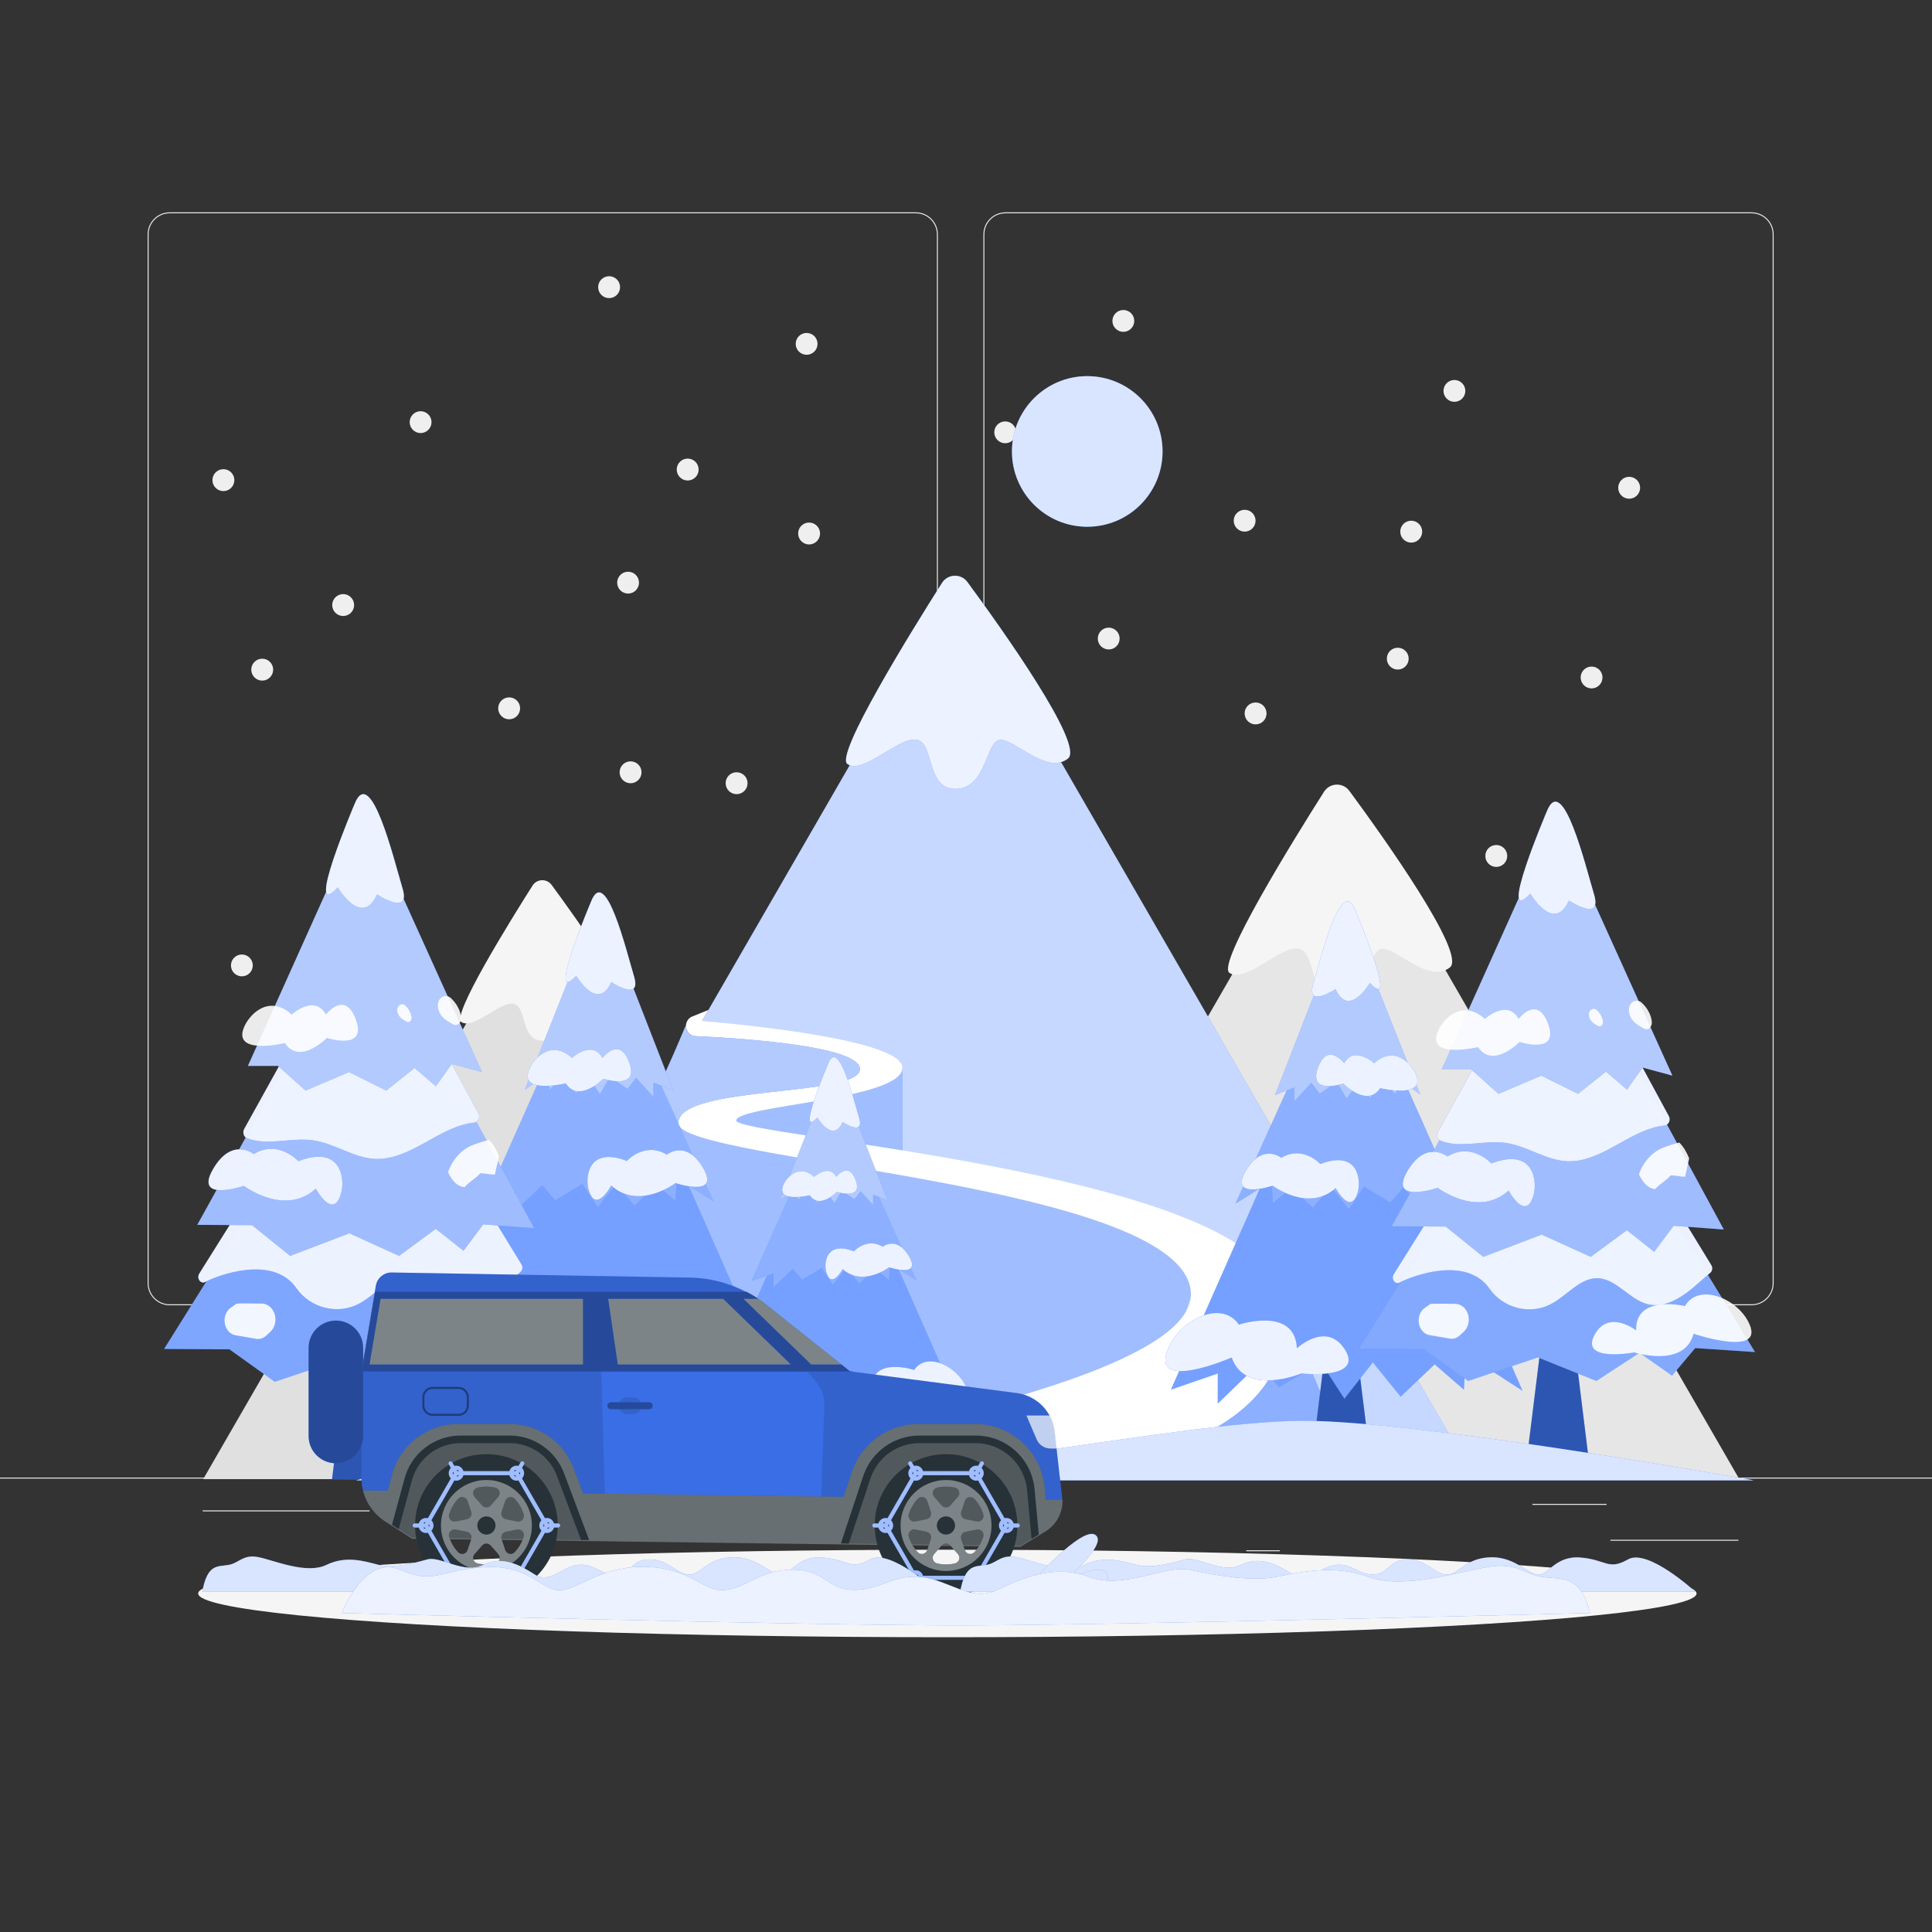 <?xml version="1.0" encoding="utf-8"?>
<!-- Generator: Adobe Illustrator 27.5.0, SVG Export Plug-In . SVG Version: 6.00 Build 0)  -->
<svg version="1.1" xmlns="http://www.w3.org/2000/svg" xmlns:xlink="http://www.w3.org/1999/xlink" x="0px" y="0px"
	 viewBox="0 0 500 500" style="enable-background:new 0 0 500 500;" xml:space="preserve">
<rect x="0" y="0" width="500" height="500" fill="#333333" stroke="none"/>
<g id="Background_Complete">
	<g>
		<rect x="416.779" y="398.494" style="fill:#EBEBEB;" width="33.122" height="0.25"/>
		<rect x="322.527" y="401.208" style="fill:#EBEBEB;" width="8.693" height="0.25"/>
		<rect x="396.586" y="389.208" style="fill:#EBEBEB;" width="19.192" height="0.25"/>
		<rect x="52.459" y="390.888" style="fill:#EBEBEB;" width="43.193" height="0.25"/>
		<rect x="104.556" y="390.888" style="fill:#EBEBEB;" width="6.333" height="0.25"/>
		<rect x="131.471" y="395.111" style="fill:#EBEBEB;" width="93.676" height="0.25"/>
		<path style="fill:#EBEBEB;" d="M237.014,337.8H43.915c-3.147,0-5.708-2.561-5.708-5.708V60.66c0-3.147,2.561-5.708,5.708-5.708
			h193.099c3.146,0,5.707,2.561,5.707,5.708v271.432C242.721,335.239,240.16,337.8,237.014,337.8z M43.915,55.203
			c-3.01,0-5.458,2.448-5.458,5.458v271.432c0,3.01,2.448,5.458,5.458,5.458h193.099c3.009,0,5.457-2.448,5.457-5.458V60.66
			c0-3.009-2.448-5.458-5.457-5.458H43.915z"/>
		<path style="fill:#EBEBEB;" d="M453.31,337.8H260.212c-3.147,0-5.707-2.561-5.707-5.708V60.66c0-3.147,2.561-5.708,5.707-5.708
			H453.31c3.148,0,5.708,2.561,5.708,5.708v271.432C459.019,335.239,456.458,337.8,453.31,337.8z M260.212,55.203
			c-3.009,0-5.457,2.448-5.457,5.458v271.432c0,3.01,2.448,5.458,5.457,5.458H453.31c3.01,0,5.458-2.448,5.458-5.458V60.66
			c0-3.009-2.448-5.458-5.458-5.458H260.212z"/>
		<rect y="382.398" style="fill:#EBEBEB;" width="500" height="0.25"/>
	</g>
	<g>
		<g>
			<polygon style="fill:#E6E6E6;" points="243.48,382.799 346.809,203.817 450.137,382.799 			"/>
			<path style="fill:#F5F5F5;" d="M349.214,204.675c-1.659-2.253-5.058-2.135-6.557,0.228
				c-7.879,12.418-27.783,44.521-24.498,46.865c4.08,2.911,13.397-7.253,18.013-6.237s2.262,12.929,10.172,12.69
				c7.911-0.239,7.631-12.436,11.329-12.69c3.697-0.254,12.134,9.148,17.572,4.828C379.618,246.884,357.888,216.454,349.214,204.675
				z"/>
		</g>
		<g>
			<polygon style="fill:#E0E0E0;" points="52.587,382.799 140.947,229.745 229.308,382.799 			"/>
			<path style="fill:#F5F5F5;" d="M142.759,229.013c-1.249-1.697-3.808-1.608-4.937,0.171c-5.932,9.35-20.919,33.522-18.445,35.287
				c3.072,2.192,10.087-5.461,13.563-4.696c3.476,0.765,1.703,9.735,7.659,9.555s5.746-9.364,8.53-9.555
				c2.784-0.191,9.137,6.888,13.231,3.635C165.652,260.795,149.29,237.882,142.759,229.013z"/>
		</g>
		<g>
			<path style="fill:#EFEFEF;" d="M70.698,173.287c0.01,1.566-1.251,2.843-2.817,2.854c-1.566,0.01-2.843-1.251-2.854-2.817
				c-0.01-1.566,1.251-2.843,2.817-2.854c0.003,0,0.006,0,0.009,0C69.416,170.465,70.688,171.724,70.698,173.287z"/>
			<path style="fill:#EFEFEF;" d="M91.646,156.569c0.01,1.566-1.251,2.843-2.817,2.854c-1.566,0.01-2.843-1.251-2.853-2.817
				c-0.01-1.566,1.251-2.843,2.817-2.854c0.003,0,0.006,0,0.009,0C90.364,153.747,91.635,155.007,91.646,156.569z"/>
			<path style="fill:#EFEFEF;" d="M60.651,124.271c-0.005,1.566-1.279,2.831-2.845,2.826c-1.566-0.005-2.831-1.279-2.826-2.845
				c0.005-1.566,1.279-2.831,2.845-2.826c0.009,0,0.018,0,0.027,0C59.409,121.442,60.661,122.714,60.651,124.271z"/>
			<path style="fill:#EFEFEF;" d="M111.676,109.241c0.005,1.561-1.256,2.83-2.817,2.835c-1.561,0.005-2.83-1.256-2.835-2.817
				c-0.005-1.561,1.256-2.83,2.817-2.835C110.401,106.419,111.671,107.68,111.676,109.241L111.676,109.241z"/>
			<path style="fill:#EFEFEF;" d="M62.596,247.021c1.561,0,2.826,1.265,2.826,2.826c0,1.561-1.265,2.826-2.826,2.826
				c-1.561,0-2.826-1.265-2.826-2.826C59.77,248.287,61.035,247.021,62.596,247.021z"/>
			<path style="fill:#EFEFEF;" d="M206.56,138.08c0.005,1.566,1.279,2.831,2.844,2.826c1.566-0.005,2.831-1.279,2.826-2.844
				c-0.005-1.566-1.279-2.831-2.844-2.826c-1.561,0-2.826,1.265-2.826,2.826C206.56,138.068,206.56,138.074,206.56,138.08z"/>
			<path style="fill:#EFEFEF;" d="M175.134,121.518c0,1.566,1.269,2.835,2.835,2.835c1.566,0,2.835-1.27,2.835-2.835
				c0-1.566-1.27-2.835-2.835-2.835c-0.006,0-0.012,0-0.018,0C176.392,118.693,175.134,119.96,175.134,121.518z"/>
			<path style="fill:#EFEFEF;" d="M187.796,202.694c0,1.566,1.27,2.835,2.835,2.835c1.566,0,2.835-1.27,2.835-2.835
				c0-1.566-1.269-2.835-2.835-2.835c-0.006,0-0.012,0-0.018,0C189.052,199.864,187.791,201.133,187.796,202.694L187.796,202.694z"
				/>
			<path style="fill:#EFEFEF;" d="M205.927,89.009c0.01,1.561,1.284,2.818,2.844,2.808c1.561-0.01,2.818-1.284,2.808-2.844
				c-0.01-1.557-1.278-2.813-2.835-2.808c-1.561,0.005-2.822,1.274-2.817,2.835C205.927,89.003,205.927,89.006,205.927,89.009z"/>
			<path style="fill:#EFEFEF;" d="M160.357,199.877c0.005,1.566,1.279,2.831,2.844,2.826c1.566-0.005,2.831-1.279,2.826-2.844
				c-0.005-1.566-1.279-2.831-2.844-2.826c-1.561,0-2.826,1.265-2.826,2.826C160.357,199.865,160.357,199.871,160.357,199.877z"/>
			<path style="fill:#EFEFEF;" d="M128.931,183.316c0,1.566,1.27,2.835,2.835,2.835c1.566,0,2.835-1.269,2.835-2.835
				c0-1.566-1.269-2.835-2.835-2.835c-0.006,0-0.012,0-0.018,0C130.189,180.49,128.931,181.757,128.931,183.316z"/>
			<path style="fill:#EFEFEF;" d="M159.724,150.807c0.01,1.561,1.284,2.818,2.844,2.808c1.561-0.01,2.818-1.284,2.808-2.844
				c-0.01-1.557-1.278-2.813-2.835-2.808c-1.561,0.005-2.822,1.274-2.817,2.835C159.724,150.8,159.724,150.803,159.724,150.807z"/>
			<path style="fill:#EFEFEF;" d="M154.801,74.319c0,1.566,1.269,2.835,2.835,2.835c1.566,0,2.835-1.269,2.835-2.835
				c0-1.566-1.27-2.835-2.835-2.835c-0.006,0-0.012,0-0.018,0C156.059,71.494,154.801,72.76,154.801,74.319z"/>
			<path style="fill:#EFEFEF;" d="M411.9,172.507c1.561,0,2.826,1.265,2.826,2.826c0,1.561-1.265,2.826-2.826,2.826
				s-2.826-1.265-2.826-2.826C409.074,173.772,410.339,172.507,411.9,172.507z"/>
			<path style="fill:#EFEFEF;" d="M362.389,137.594c0,1.566,1.269,2.835,2.835,2.835c1.566,0,2.835-1.269,2.835-2.835
				c0-1.566-1.269-2.835-2.835-2.835c-0.003,0-0.006,0-0.009,0c-1.561,0-2.826,1.265-2.826,2.826
				C362.389,137.588,362.389,137.591,362.389,137.594z"/>
			<path style="fill:#EFEFEF;" d="M384.401,221.532c0.005,1.566,1.279,2.831,2.844,2.826c1.566-0.005,2.831-1.279,2.826-2.844
				c-0.005-1.566-1.279-2.831-2.844-2.826c-1.561,0-2.826,1.265-2.826,2.826C384.401,221.519,384.401,221.526,384.401,221.532z"/>
			<path style="fill:#EFEFEF;" d="M418.791,126.234c0,1.566,1.269,2.835,2.835,2.835c1.566,0,2.835-1.269,2.835-2.835
				c0-1.566-1.269-2.835-2.835-2.835c-0.003,0-0.006,0-0.009,0C420.055,123.404,418.791,124.672,418.791,126.234z"/>
			<path style="fill:#EFEFEF;" d="M319.285,134.768c0.005,1.561,1.275,2.822,2.835,2.817c1.561-0.005,2.822-1.274,2.817-2.835
				c-0.005-1.561-1.274-2.822-2.835-2.817C320.541,131.938,319.28,133.207,319.285,134.768L319.285,134.768z"/>
			<path style="fill:#EFEFEF;" d="M232.188,181.71c0.005,1.561-1.256,2.83-2.817,2.835c-1.561,0.005-2.83-1.256-2.835-2.817
				c-0.005-1.561,1.256-2.83,2.817-2.835c1.556-0.01,2.825,1.243,2.835,2.799C232.188,181.697,232.188,181.704,232.188,181.71z"/>
			<path style="fill:#EFEFEF;" d="M293.544,83.073c-0.01,1.561-1.284,2.818-2.844,2.808c-1.561-0.01-2.818-1.284-2.808-2.844
				c0.01-1.55,1.267-2.803,2.817-2.808c1.556-0.01,2.825,1.243,2.835,2.798C293.545,83.042,293.545,83.057,293.544,83.073z"/>
			<path style="fill:#EFEFEF;" d="M262.971,111.884c0,1.561-1.265,2.826-2.826,2.826c-1.561,0-2.826-1.265-2.826-2.826
				c0-1.557,1.26-2.821,2.817-2.826c1.561-0.005,2.83,1.256,2.835,2.817C262.971,111.878,262.971,111.881,262.971,111.884z"/>
			<path style="fill:#EFEFEF;" d="M376.4,98.341c1.561,0,2.826,1.265,2.826,2.826s-1.265,2.826-2.826,2.826
				c-1.561,0-2.826-1.265-2.826-2.826S374.839,98.341,376.4,98.341z"/>
			<path style="fill:#EFEFEF;" d="M322.111,184.635c0,1.566,1.269,2.835,2.835,2.835c1.566,0,2.835-1.269,2.835-2.835
				c0-1.566-1.269-2.835-2.835-2.835c-0.003,0-0.006,0-0.009,0c-1.561,0-2.826,1.265-2.826,2.826
				C322.111,184.628,322.111,184.631,322.111,184.635z"/>
			<path style="fill:#EFEFEF;" d="M284.106,165.265c0.005,1.561,1.274,2.822,2.835,2.817c1.561-0.005,2.822-1.275,2.817-2.835
				c-0.005-1.561-1.274-2.822-2.835-2.817C285.362,162.435,284.101,163.704,284.106,165.265L284.106,165.265z"/>
			<path style="fill:#EFEFEF;" d="M361.739,167.633c1.561,0,2.826,1.265,2.826,2.826c0,1.561-1.265,2.826-2.826,2.826
				c-1.561,0-2.826-1.265-2.826-2.826C358.913,168.898,360.178,167.633,361.739,167.633z"/>
		</g>
	</g>
</g>
<g id="Background_Simple" style="display:none;">
	<g style="display:inline;">
		<path style="fill:#407BFF;" d="M330.291,368.317c30.063-12.21,119.622-45.18,105.86-118.658
			c-14.342-76.573-72.304-85.751-146.051-71.938c-68.87,12.899-65.629-66.065-158.784-48.617
			c-78.873,14.772-111.907,144.076,2.989,222.723C204.063,399.576,296.312,382.117,330.291,368.317z"/>
		<path style="opacity:0.9;fill:#FFFFFF;" d="M330.291,368.317c30.063-12.21,119.622-45.18,105.86-118.658
			c-14.342-76.573-72.304-85.751-146.051-71.938c-68.87,12.899-65.629-66.065-158.784-48.617
			c-78.873,14.772-111.907,144.076,2.989,222.723C204.063,399.576,296.312,382.117,330.291,368.317z"/>
	</g>
</g>
<g id="Shadow">
	<ellipse id="_x3C_Path_x3E__1_" style="fill:#F5F5F5;" cx="245.178" cy="412.391" rx="193.889" ry="11.323"/>
</g>
<g id="Mountains">
	<path style="fill:#FFFFFF;" d="M180.911,257.782"/>
	<path style="fill:#FFFFFF;" d="M175.765,255.092"/>
	<g>
		<g>
			<g>
				<g>
					<polygon style="fill:#407BFF;" points="113.43,382.477 247.487,150.269 381.544,382.477 					"/>
					<polygon style="opacity:0.7;fill:#FFFFFF;" points="113.43,382.477 247.487,150.269 381.544,382.477 					"/>
					<path style="fill:#407BFF;" d="M233.536,276.341v24.45c0,0-29.26-1.92-42.54-5.73c-3.82-1.1-6.32-2.35-6.42-3.76
						c-0.44-6.32,34.36-7.81,34.36-7.81l4.49-2.2L233.536,276.341z"/>
					<path style="opacity:0.5;fill:#FFFFFF;" d="M233.536,276.341v24.45c0,0-29.26-1.92-42.54-5.73c-3.82-1.1-6.32-2.35-6.42-3.76
						c-0.44-6.32,34.36-7.81,34.36-7.81l4.49-2.2L233.536,276.341z"/>
					<path style="fill:#407BFF;" d="M308.206,335.011c-8.93,42.14-132.67,47.43-132.67,47.43v-91.76c0,0,4.73,5.05,32.52,5.42
						c2.84,0.04,6.1,0.31,9.67,0.78c31.34,4.09,86.56,23,90.48,26.47C312.576,327.221,308.206,335.011,308.206,335.011z"/>
					<path style="opacity:0.5;fill:#FFFFFF;" d="M308.206,335.011c-8.93,42.14-132.67,47.43-132.67,47.43v-91.76
						c0,0,4.73,5.05,32.52,5.42c2.84,0.04,6.1,0.31,9.67,0.78c31.34,4.09,86.56,23,90.48,26.47
						C312.576,327.221,308.206,335.011,308.206,335.011z"/>
					<g>
						<path style="fill:#FFFFFF;" d="M158.255,382.477h91.639c60.254,0,91.248-21.154,79.979-50.132
							c-11.435-29.409-139.333-38.333-139.333-42.333s43-5.333,43-13.667c0-7.217-40.888-11.178-51.847-12.11l1.654-2.865
							l-4.144,1.674c-0.809,0.327-1.322,0.94-1.549,1.635c-0.436,1.335,0.186,2.969,1.795,3.444l0,0
							c10.103,0.438,43.091,2.345,43.091,8.556c0,7.333-47,4-47,14s132.667,15.333,132.667,44.333
							C308.207,358.849,197.624,376.831,158.255,382.477z"/>
					</g>
					<path style="fill:#407BFF;" d="M222.536,276.681c0,7.33-47,4-47,14v89.19c-3.84,1.34-10.1,2.14-17.22,2.61h-0.06
						c-19.32,1.26-44.83,0-44.83,0l43.641-75.592c7.285-12.619,13.768-25.685,19.408-39.121l1.061-2.527h0.01
						c-0.14,1.19,0.51,2.47,1.9,2.88c5.05,0.22,15.83,0.81,25.34,2.12C214.296,271.551,222.536,273.571,222.536,276.681z"/>
					<path style="opacity:0.6;fill:#FFFFFF;" d="M222.536,276.681c0,7.33-47,4-47,14v89.19c-3.84,1.34-10.1,2.14-17.22,2.61h-0.06
						c-19.32,1.26-44.83,0-44.83,0l43.641-75.592c7.285-12.619,13.768-25.685,19.408-39.121l1.061-2.527h0.01
						c-0.14,1.19,0.51,2.47,1.9,2.88c5.05,0.22,15.83,0.81,25.34,2.12C214.296,271.551,222.536,273.571,222.536,276.681z"/>
				</g>
				<g>
					<path style="fill:#407BFF;" d="M250.356,150.623c-1.659-2.253-5.058-2.135-6.557,0.228
						c-7.879,12.418-27.783,44.521-24.498,46.865c4.08,2.911,13.397-7.253,18.013-6.237c4.616,1.016,2.261,12.929,10.172,12.69
						c7.911-0.239,7.631-12.436,11.329-12.69s12.134,9.148,17.572,4.828C280.76,192.832,259.03,162.402,250.356,150.623z"/>
					<path style="opacity:0.9;fill:#FFFFFF;" d="M250.356,150.623c-1.659-2.253-5.058-2.135-6.557,0.228
						c-7.879,12.418-27.783,44.521-24.498,46.865c4.08,2.911,13.397-7.253,18.013-6.237c4.616,1.016,2.261,12.929,10.172,12.69
						c7.911-0.239,7.631-12.436,11.329-12.69s12.134,9.148,17.572,4.828C280.76,192.832,259.03,162.402,250.356,150.623z"/>
				</g>
			</g>
		</g>
		<path style="fill:#407BFF;" d="M351.122,382.481h-97.896c0,0,0.04-0.01,0.11-0.03c0.01,0,0.01,0,0.01,0
			c57.98-0.79,87.58-21.69,76.53-50.11C329.536,331.471,351.122,382.481,351.122,382.481z"/>
		<path style="opacity:0.4;fill:#FFFFFF;" d="M351.122,382.481h-97.896c0,0,0.04-0.01,0.11-0.03c0.01,0,0.01,0,0.01,0
			c57.98-0.79,87.58-21.69,76.53-50.11C329.536,331.471,351.122,382.481,351.122,382.481z"/>
	</g>
	<g>
		<polygon style="fill:#407BFF;" points="221.802,380.436 209.551,383.033 214.516,355.489 219.559,355.489 		"/>
		<polygon style="opacity:0.3;" points="221.802,380.436 209.551,383.033 214.516,355.489 219.559,355.489 		"/>
		<g>
			<polygon style="fill:#407BFF;" points="215.716,290.387 249.571,366.979 240.604,363.886 240.623,369.648 232.749,362.029 
				228.893,366.543 220.913,361.731 216.402,368.707 210.962,361.762 205.64,368.315 199.133,362.13 193.545,366.994 
				193.156,360.206 182.343,367.19 			"/>
			<polygon style="opacity:0.1;fill:#FFFFFF;" points="215.716,290.387 249.571,366.979 240.604,363.886 240.623,369.648 
				232.749,362.029 228.893,366.543 220.913,361.731 216.402,368.707 210.962,361.762 205.64,368.315 199.133,362.13 
				193.545,366.994 193.156,360.206 182.343,367.19 			"/>
			<polygon style="opacity:0.2;fill:#FFFFFF;" points="215.716,290.387 249.571,366.979 240.604,363.886 240.623,369.648 
				232.749,362.029 228.893,366.543 220.913,361.731 216.402,368.707 210.962,361.762 205.64,368.315 199.133,362.13 
				193.545,366.994 193.156,360.206 182.343,367.19 			"/>
		</g>
		<g>
			<polygon style="fill:#407BFF;" points="215.697,283.752 194.47,331.536 200.16,329.577 200.172,333.163 205.15,328.389 
				207.619,331.187 212.671,328.162 215.567,332.481 219.001,328.142 222.41,332.195 226.522,328.323 230.096,331.329 
				230.316,327.104 237.217,331.403 			"/>
			<polygon style="opacity:0.4;fill:#FFFFFF;" points="215.697,283.752 194.47,331.536 200.16,329.577 200.172,333.163 
				205.15,328.389 207.619,331.187 212.671,328.162 215.567,332.481 219.001,328.142 222.41,332.195 226.522,328.323 
				230.096,331.329 230.316,327.104 237.217,331.403 			"/>
		</g>
		<g>
			<polygon style="fill:#407BFF;" points="201.897,310.548 206.384,307.362 206.525,310.49 208.846,308.263 211.519,311.128 
				213.733,308.126 215.963,311.34 217.844,308.142 221.125,310.376 222.732,308.306 225.961,311.838 225.969,309.185 
				229.665,310.634 215.893,275.286 			"/>
			<polygon style="opacity:0.6;fill:#FFFFFF;" points="201.897,310.548 206.384,307.362 206.525,310.49 208.846,308.263 
				211.519,311.128 213.733,308.126 215.963,311.34 217.844,308.142 221.125,310.376 222.732,308.306 225.961,311.838 
				225.969,309.185 229.665,310.634 215.893,275.286 			"/>
		</g>
		<path style="fill:#407BFF;" d="M214.321,275.286c0,0-8.511,20.005-2.797,13.926c0,0,4.013,6.849,6.566,1.175
			c0,0,5.715,3.81,4.256-1.054C220.887,284.47,217.025,268.434,214.321,275.286z"/>
		<g>
			<path style="fill:#407BFF;" d="M213.825,329.152c-0.604-2.15-0.166-8.136,7.175-5.321c0,0,3.366-3.687,7.459-1.18
				c0,0,3.663-2.977,6.849,2.583c3.186,5.56-5.197,2.743-5.197,2.743s-6.845,5.178-12.038,0.457
				C218.073,328.434,215.157,333.897,213.825,329.152z"/>
			<path style="opacity:0.9;fill:#FFFFFF;" d="M213.825,329.152c-0.604-2.15-0.166-8.136,7.175-5.321c0,0,3.366-3.687,7.459-1.18
				c0,0,3.663-2.977,6.849,2.583c3.186,5.56-5.197,2.743-5.197,2.743s-6.845,5.178-12.038,0.457
				C218.073,328.434,215.157,333.897,213.825,329.152z"/>
		</g>
		<g>
			<path style="fill:#407BFF;" d="M202.718,306.708c0.893-2.179,4.182-5.607,7.999-2.142c0,0,3.802-3.48,5.721,0
				c0,0,3.207-4.234,5.046,0.94c1.839,5.174-4.882,2.951-4.882,2.951s-4.52,4.652-7.041,0.87
				C209.561,309.327,200.776,311.446,202.718,306.708z"/>
			<path style="opacity:0.9;fill:#FFFFFF;" d="M202.718,306.708c0.893-2.179,4.182-5.607,7.999-2.142c0,0,3.802-3.48,5.721,0
				c0,0,3.207-4.234,5.046,0.94c1.839,5.174-4.882,2.951-4.882,2.951s-4.52,4.652-7.041,0.87
				C209.561,309.327,200.776,311.446,202.718,306.708z"/>
		</g>
		<g>
			<path style="fill:#407BFF;" d="M250.077,359.059c-2.338-5.516-10.214-9.366-13.502-4.519c0,0-10.717-3.566-11.093,4.519
				c0,0-5.495-5.135-9.018,0c-4.218,6.146,8.191,4.827,8.191,4.827s10.661,4.475,13.296-3.059
				C237.95,360.827,253.758,367.742,250.077,359.059z"/>
			<path style="opacity:0.9;fill:#FFFFFF;" d="M250.077,359.059c-2.338-5.516-10.214-9.366-13.502-4.519
				c0,0-10.717-3.566-11.093,4.519c0,0-5.495-5.135-9.018,0c-4.218,6.146,8.191,4.827,8.191,4.827s10.661,4.475,13.296-3.059
				C237.95,360.827,253.758,367.742,250.077,359.059z"/>
		</g>
		<path style="opacity:0.9;fill:#FFFFFF;" d="M214.321,275.286c0,0-8.511,20.005-2.797,13.926c0,0,4.013,6.849,6.566,1.175
			c0,0,5.715,3.81,4.256-1.054C220.887,284.47,217.025,268.434,214.321,275.286z"/>
	</g>
</g>
<g id="Trees">
	<g>
		<polygon style="fill:#407BFF;" points="338.96,382.123 355.17,381.976 350.478,344.095 343.652,344.095 		"/>
		<polygon style="opacity:0.3;" points="338.96,382.123 355.17,381.976 350.478,344.095 343.652,344.095 		"/>
		<g>
			<polygon style="fill:#407BFF;" points="348.853,255.982 303.031,359.646 315.168,355.461 315.142,363.259 325.799,352.946 
				331.019,359.057 341.819,352.543 347.925,361.985 355.288,352.586 362.491,361.455 371.297,353.084 378.862,359.667 
				379.387,350.48 394.022,359.932 			"/>
			<polygon style="opacity:0.1;fill:#FFFFFF;" points="348.853,255.982 303.031,359.646 315.168,355.461 315.142,363.259 
				325.799,352.946 331.019,359.057 341.819,352.543 347.925,361.985 355.288,352.586 362.491,361.455 371.297,353.084 
				378.862,359.667 379.387,350.48 394.022,359.932 			"/>
			<polygon style="opacity:0.2;fill:#FFFFFF;" points="348.853,255.982 303.031,359.646 315.168,355.461 315.142,363.259 
				325.799,352.946 331.019,359.057 341.819,352.543 347.925,361.985 355.288,352.586 362.491,361.455 371.297,353.084 
				378.862,359.667 379.387,350.48 394.022,359.932 			"/>
		</g>
		<g>
			<polygon style="fill:#407BFF;" points="348.88,247.001 377.61,311.676 369.907,309.023 369.891,313.877 363.155,307.416 
				359.813,311.204 352.975,307.108 349.055,312.954 344.408,307.082 339.793,312.567 334.228,307.326 329.39,311.395 
				329.093,305.676 319.752,311.496 			"/>
			<polygon style="opacity:0.4;fill:#FFFFFF;" points="348.88,247.001 377.61,311.676 369.907,309.023 369.891,313.877 
				363.155,307.416 359.813,311.204 352.975,307.108 349.055,312.954 344.408,307.082 339.793,312.567 334.228,307.326 
				329.39,311.395 329.093,305.676 319.752,311.496 			"/>
		</g>
		<g>
			<polygon style="fill:#407BFF;" points="367.557,283.269 361.483,278.957 361.293,283.19 358.152,280.177 354.534,284.054 
				351.537,279.991 348.519,284.341 345.973,280.012 341.533,283.036 339.358,280.235 334.987,285.014 334.976,281.423 
				329.974,283.386 348.614,235.543 			"/>
			<polygon style="opacity:0.6;fill:#FFFFFF;" points="367.557,283.269 361.483,278.957 361.293,283.19 358.152,280.177 
				354.534,284.054 351.537,279.991 348.519,284.341 345.973,280.012 341.533,283.036 339.358,280.235 334.987,285.014 
				334.976,281.423 329.974,283.386 348.614,235.543 			"/>
		</g>
		<path style="fill:#407BFF;" d="M350.741,235.543c0,0,11.52,27.077,3.785,18.848c0,0-5.431,9.27-8.887,1.59
			c0,0-7.735,5.157-5.76-1.426C341.854,247.973,347.082,226.269,350.741,235.543z"/>
		<g>
			<path style="fill:#407BFF;" d="M351.413,308.449c0.817-2.91,0.225-11.012-9.711-7.202c0,0-4.556-4.99-10.096-1.597
				c0,0-4.958-4.029-9.271,3.496c-4.313,7.526,7.034,3.712,7.034,3.712s9.265,7.008,16.293,0.619
				C345.663,307.477,349.61,314.871,351.413,308.449z"/>
			<path style="opacity:0.9;fill:#FFFFFF;" d="M351.413,308.449c0.817-2.91,0.225-11.012-9.711-7.202c0,0-4.556-4.99-10.096-1.597
				c0,0-4.958-4.029-9.271,3.496c-4.313,7.526,7.034,3.712,7.034,3.712s9.265,7.008,16.293,0.619
				C345.663,307.477,349.61,314.871,351.413,308.449z"/>
		</g>
		<g>
			<path style="fill:#407BFF;" d="M366.446,278.071c-1.209-2.95-5.66-7.589-10.826-2.899c0,0-5.146-4.71-7.743,0
				c0,0-4.341-5.731-6.83,1.272c-2.489,7.003,6.608,3.994,6.608,3.994s6.117,6.297,9.53,1.178
				C357.184,281.617,369.074,284.484,366.446,278.071z"/>
			<path style="opacity:0.9;fill:#FFFFFF;" d="M366.446,278.071c-1.209-2.95-5.66-7.589-10.826-2.899c0,0-5.146-4.71-7.743,0
				c0,0-4.341-5.731-6.83,1.272c-2.489,7.003,6.608,3.994,6.608,3.994s6.117,6.297,9.53,1.178
				C357.184,281.617,369.074,284.484,366.446,278.071z"/>
		</g>
		<g>
			<path style="fill:#407BFF;" d="M302.347,348.926c3.165-7.465,13.825-12.676,18.275-6.116c0,0,14.505-4.827,15.014,6.116
				c0,0,7.437-6.95,12.206,0c5.709,8.319-11.087,6.533-11.087,6.533s-14.429,6.057-17.996-4.14
				C318.76,351.32,297.365,360.68,302.347,348.926z"/>
			<path style="opacity:0.9;fill:#FFFFFF;" d="M302.347,348.926c3.165-7.465,13.825-12.676,18.275-6.116
				c0,0,14.505-4.827,15.014,6.116c0,0,7.437-6.95,12.206,0c5.709,8.319-11.087,6.533-11.087,6.533s-14.429,6.057-17.996-4.14
				C318.76,351.32,297.365,360.68,302.347,348.926z"/>
		</g>
		<path style="opacity:0.9;fill:#FFFFFF;" d="M350.741,235.543c0,0,11.52,27.077,3.785,18.848c0,0-5.431,9.27-8.887,1.59
			c0,0-7.735,5.157-5.76-1.426C341.854,247.973,347.082,226.269,350.741,235.543z"/>
	</g>
	<g>
		<polygon style="fill:#407BFF;" points="165.034,383.123 148.462,382.973 153.259,344.247 160.237,344.247 		"/>
		<polygon style="opacity:0.3;" points="165.034,383.123 148.462,382.973 153.259,344.247 160.237,344.247 		"/>
		<g>
			<polygon style="fill:#407BFF;" points="154.92,254.172 201.763,360.145 189.355,355.867 189.383,363.838 178.488,353.296 
				173.152,359.543 162.111,352.884 155.869,362.537 148.342,352.928 140.978,361.995 131.976,353.437 124.243,360.167 
				123.706,350.775 108.745,360.438 			"/>
			<polygon style="opacity:0.1;fill:#FFFFFF;" points="154.92,254.172 201.763,360.145 189.355,355.867 189.383,363.838 
				178.488,353.296 173.152,359.543 162.111,352.884 155.869,362.537 148.342,352.928 140.978,361.995 131.976,353.437 
				124.243,360.167 123.706,350.775 108.745,360.438 			"/>
			<polygon style="opacity:0.2;fill:#FFFFFF;" points="154.92,254.172 201.763,360.145 189.355,355.867 189.383,363.838 
				178.488,353.296 173.152,359.543 162.111,352.884 155.869,362.537 148.342,352.928 140.978,361.995 131.976,353.437 
				124.243,360.167 123.706,350.775 108.745,360.438 			"/>
		</g>
		<g>
			<polygon style="fill:#407BFF;" points="154.893,244.991 125.523,311.107 133.397,308.395 133.413,313.357 140.3,306.752 
				143.717,310.624 150.707,306.437 154.714,312.413 159.465,306.41 164.182,312.017 169.871,306.66 174.817,310.819 
				175.12,304.973 184.67,310.922 			"/>
			<polygon style="opacity:0.4;fill:#FFFFFF;" points="154.893,244.991 125.523,311.107 133.397,308.395 133.413,313.357 
				140.3,306.752 143.717,310.624 150.707,306.437 154.714,312.413 159.465,306.41 164.182,312.017 169.871,306.66 174.817,310.819 
				175.12,304.973 184.67,310.922 			"/>
		</g>
		<g>
			<polygon style="fill:#407BFF;" points="135.799,282.067 142.008,277.658 142.204,281.986 145.414,278.906 149.112,282.87 
				152.176,278.716 155.262,283.163 157.865,278.737 162.404,281.828 164.627,278.965 169.096,283.851 169.106,280.18 
				174.22,282.186 155.164,233.278 			"/>
			<polygon style="opacity:0.6;fill:#FFFFFF;" points="135.799,282.067 142.008,277.658 142.204,281.986 145.414,278.906 
				149.112,282.87 152.176,278.716 155.262,283.163 157.865,278.737 162.404,281.828 164.627,278.965 169.096,283.851 
				169.106,280.18 174.22,282.186 155.164,233.278 			"/>
		</g>
		<path style="fill:#407BFF;" d="M152.99,233.278c0,0-11.777,27.68-3.87,19.268c0,0,5.552,9.477,9.085,1.626
			c0,0,7.907,5.272,5.888-1.458C162.075,245.985,156.731,223.797,152.99,233.278z"/>
		<g>
			<path style="fill:#407BFF;" d="M152.303,307.808c-0.835-2.975-0.23-11.257,9.927-7.363c0,0,4.657-5.101,10.321-1.633
				c0,0,5.068-4.119,9.477,3.574c4.409,7.693-7.191,3.794-7.191,3.794s-9.471,7.165-16.656,0.633
				C158.182,306.814,154.146,314.372,152.303,307.808z"/>
			<path style="opacity:0.9;fill:#FFFFFF;" d="M152.303,307.808c-0.835-2.975-0.23-11.257,9.927-7.363c0,0,4.657-5.101,10.321-1.633
				c0,0,5.068-4.119,9.477,3.574c4.409,7.693-7.191,3.794-7.191,3.794s-9.471,7.165-16.656,0.633
				C158.182,306.814,154.146,314.372,152.303,307.808z"/>
		</g>
		<g>
			<path style="fill:#407BFF;" d="M136.936,276.753c1.236-3.016,5.786-7.758,11.067-2.963c0,0,5.261-4.815,7.915,0
				c0,0,4.438-5.859,6.982,1.301s-6.755,4.083-6.755,4.083s-6.254,6.437-9.742,1.204
				C146.403,280.378,134.249,283.309,136.936,276.753z"/>
			<path style="opacity:0.9;fill:#FFFFFF;" d="M136.936,276.753c1.236-3.016,5.786-7.758,11.067-2.963c0,0,5.261-4.815,7.915,0
				c0,0,4.438-5.859,6.982,1.301s-6.755,4.083-6.755,4.083s-6.254,6.437-9.742,1.204
				C146.403,280.378,134.249,283.309,136.936,276.753z"/>
		</g>
		<g>
			<path style="fill:#407BFF;" d="M202.462,349.187c-3.235-7.631-14.133-12.959-18.682-6.252c0,0-14.829-4.934-15.349,6.252
				c0,0-7.602-7.105-12.478,0c-5.836,8.504,11.334,6.679,11.334,6.679s14.751,6.192,18.397-4.232
				C185.684,351.634,207.556,361.202,202.462,349.187z"/>
			<path style="opacity:0.9;fill:#FFFFFF;" d="M202.462,349.187c-3.235-7.631-14.133-12.959-18.682-6.252
				c0,0-14.829-4.934-15.349,6.252c0,0-7.602-7.105-12.478,0c-5.836,8.504,11.334,6.679,11.334,6.679s14.751,6.192,18.397-4.232
				C185.684,351.634,207.556,361.202,202.462,349.187z"/>
		</g>
		<path style="opacity:0.9;fill:#FFFFFF;" d="M152.99,233.278c0,0-11.777,27.68-3.87,19.268c0,0,5.552,9.477,9.085,1.626
			c0,0,7.907,5.272,5.888-1.458C162.075,245.985,156.731,223.797,152.99,233.278z"/>
	</g>
	<g>
		<g>
			<polygon style="fill:#407BFF;" points="411.745,382.456 394.556,382.3 399.532,342.131 406.769,342.131 			"/>
			<polygon style="opacity:0.3;" points="411.745,382.456 394.556,382.3 399.532,342.131 406.769,342.131 			"/>
			<g>
				<g>
					<polygon style="fill:#407BFF;" points="454.201,349.912 438.725,348.88 432.719,356.012 424.295,350.098 413.13,357.394 
						398.006,351.294 379.959,357.394 368.395,349.111 351.719,349.012 356.916,340.707 403.298,266.541 448.89,341.223 					"/>
				</g>
				<g style="opacity:0.2;">
					<polygon style="opacity:0.2;fill:#FFFFFF;" points="454.201,349.912 438.725,348.88 432.719,356.012 424.295,350.098 
						413.13,357.394 398.006,351.294 379.959,357.394 368.395,349.111 351.719,349.012 356.916,340.707 403.298,266.541 
						448.89,341.223 					"/>
				</g>
				<g style="opacity:0.2;">
					<polygon style="opacity:0.2;fill:#FFFFFF;" points="454.201,349.912 438.725,348.88 432.719,356.012 424.295,350.098 
						413.13,357.394 398.006,351.294 379.959,357.394 368.395,349.111 351.719,349.012 356.916,340.707 403.298,266.541 
						448.89,341.223 					"/>
				</g>
			</g>
			<g style="opacity:0.3;">
				<g>
					<polygon style="fill:#FFFFFF;" points="454.201,349.912 438.725,348.88 432.719,356.012 424.295,350.098 413.13,357.394 
						398.006,351.294 379.959,357.394 368.395,349.111 351.719,349.012 356.916,340.707 403.298,266.541 448.89,341.223 					"/>
				</g>
			</g>
			<path style="opacity:0.9;fill:#407BFF;" d="M442.898,327.443c0.393,0.643,0.251,1.52-0.303,1.978
				c-1.6,1.322-3.14,2.772-4.736,4.087c-3.333,2.748-7.418,5.04-11.432,4.022c-4.685-1.181-8.18-6.63-12.976-6.735
				c-4.502-0.094-7.906,4.49-11.991,6.665c-5.304,2.83-12.306,1.286-15.974-3.952c-6.077-8.688-20.242-3.192-23.281-1.59
				c-0.012,0.006-0.024,0.012-0.036,0.019c-1.137,0.585-2.208-0.973-1.479-2.137l42.324-67.572L442.898,327.443z"/>
			<path style="opacity:0.9;fill:#FFFFFF;" d="M442.898,327.443c0.393,0.643,0.251,1.52-0.303,1.978
				c-1.6,1.322-3.14,2.772-4.736,4.087c-3.333,2.748-7.418,5.04-11.432,4.022c-4.685-1.181-8.18-6.63-12.976-6.735
				c-4.502-0.094-7.906,4.49-11.991,6.665c-5.304,2.83-12.306,1.286-15.974-3.952c-6.077-8.688-20.242-3.192-23.281-1.59
				c-0.012,0.006-0.024,0.012-0.036,0.019c-1.137,0.585-2.208-0.973-1.479-2.137l42.324-67.572L442.898,327.443z"/>
			<g>
				<g>
					<polygon style="fill:#407BFF;" points="446.111,318.194 433.138,317.229 428.102,323.965 421.03,318.38 411.674,325.271 
						398.996,319.51 383.871,325.271 374.172,317.437 360.19,317.349 365.558,307.662 403.431,239.365 440.628,308.068 					"/>
					<g style="opacity:0.4;">
						<polygon style="opacity:0.4;fill:#FFFFFF;" points="446.111,318.194 433.138,317.229 428.102,323.965 421.03,318.38 
							411.674,325.271 398.996,319.51 383.871,325.271 374.172,317.437 360.19,317.349 365.558,307.662 403.431,239.365 
							440.628,308.068 						"/>
					</g>
					<polygon style="opacity:0.4;fill:#FFFFFF;" points="446.111,318.194 433.138,317.229 428.102,323.965 421.03,318.38 
						411.674,325.271 398.996,319.51 383.871,325.271 374.172,317.437 360.19,317.349 365.558,307.662 403.431,239.365 
						440.628,308.068 					"/>
				</g>
				<g>
					<path style="opacity:0.9;fill:#407BFF;" d="M431.883,288.842c0.556,1.028-0.048,2.332-1.095,2.436
						c-0.008,0.001-0.016,0.001-0.024,0.002c-4.421,0.46-8.484,2.876-12.476,5.096c-4.002,2.22-8.244,4.349-12.686,4.153
						c-5.409-0.23-10.29-3.865-15.65-4.705c-4.411-0.69-8.893,0.552-13.334,0.23c-1.243-0.087-2.525-0.354-3.746-0.808
						c-0.85-0.316-1.188-1.501-0.707-2.368l31.321-56.485L431.883,288.842z"/>
					<path style="opacity:0.9;fill:#FFFFFF;" d="M431.883,288.842c0.556,1.028-0.048,2.332-1.095,2.436
						c-0.008,0.001-0.016,0.001-0.024,0.002c-4.421,0.46-8.484,2.876-12.476,5.096c-4.002,2.22-8.244,4.349-12.686,4.153
						c-5.409-0.23-10.29-3.865-15.65-4.705c-4.411-0.69-8.893,0.552-13.334,0.23c-1.243-0.087-2.525-0.354-3.746-0.808
						c-0.85-0.316-1.188-1.501-0.707-2.368l31.321-56.485L431.883,288.842z"/>
					<path style="opacity:0.9;fill:#FFFFFF;" d="M430.322,297.049c-2.776,1.137-5.081,3.71-6.158,6.87
						c0.931,1.998,2.23,3.633,4.191,3.822c1.245-1.443,2.778-2.101,4.023-3.544c1.13-0.05,2.609,0.373,3.739,0.324
						c0.288-1.589,0.748-3.15,1.036-4.739c-0.668-1.622-1.383-2.893-2.536-4.101C433.573,295.928,431.326,296.638,430.322,297.049z"
						/>
				</g>
			</g>
			<g>
				<g>
					<path style="fill:#407BFF;" d="M432.814,278.368l-7.691-2.084l-4.064,5.705l-5.435-4.663l-7.234,5.76l-9.499-4.718
						l-11.079,4.718l-7.015-6.286h-7.691l3.531-7.866l21.128-46.995c1.842-4.098,7.659-4.105,9.51-0.011l21.474,47.467
						L432.814,278.368z"/>
					<path style="opacity:0.6;fill:#FFFFFF;" d="M432.814,278.368l-7.691-2.084l-4.064,5.705l-5.435-4.663l-7.234,5.76l-9.499-4.718
						l-11.079,4.718l-7.015-6.286h-7.691l3.531-7.866l21.128-46.995c1.842-4.098,7.659-4.105,9.51-0.011l21.474,47.467
						L432.814,278.368z"/>
				</g>
				<g>
					<path style="opacity:0.9;fill:#FFFFFF;" d="M424.841,259.471c-1.106-0.985-2.788-0.417-3.183,1.129
						c-0.319,1.249,0.177,2.639,0.975,3.572c0.819,0.957,1.909,1.532,2.972,2.085c0.136,0.071,0.274,0.104,0.415,0.114
						c0.854,0.06,1.54-0.844,1.476-1.828C427.37,262.625,426.212,260.692,424.841,259.471z"/>
					<path style="opacity:0.9;fill:#FFFFFF;" d="M413.217,261.392c-0.678-0.603-1.708-0.255-1.95,0.691
						c-0.195,0.765,0.108,1.617,0.597,2.188c0.502,0.586,1.169,0.938,1.82,1.277c0.083,0.043,0.168,0.064,0.254,0.07
						c0.523,0.036,0.943-0.517,0.904-1.12C414.765,263.323,414.056,262.14,413.217,261.392z"/>
				</g>
			</g>
			<path style="opacity:0.9;fill:#FFFFFF;" d="M370.16,337.48c0.473-0.136,4.255-0.083,6.505-0.038
				c1.055,0.021,2.044,0.585,2.699,1.539v0c1.197,1.744,0.952,4.275-0.55,5.671l-1.046,0.973c-0.72,0.67-1.651,0.962-2.567,0.803
				l-5.239-0.904c-0.833-0.144-1.587-0.648-2.109-1.411l0,0c-1.223-1.789-0.821-4.407,0.86-5.604L370.16,337.48z"/>
		</g>
		<g>
			<path style="fill:#407BFF;" d="M396.906,309.211c0.92-3.278,0.253-12.404-10.94-8.113c0,0-5.132-5.621-11.373-1.799
				c0,0-5.585-4.539-10.443,3.938c-4.858,8.477,7.924,4.181,7.924,4.181s10.436,7.895,18.354,0.697
				C390.428,308.116,394.875,316.445,396.906,309.211z"/>
			<path style="opacity:0.9;fill:#FFFFFF;" d="M396.906,309.211c0.92-3.278,0.253-12.404-10.94-8.113c0,0-5.132-5.621-11.373-1.799
				c0,0-5.585-4.539-10.443,3.938c-4.858,8.477,7.924,4.181,7.924,4.181s10.436,7.895,18.354,0.697
				C390.428,308.116,394.875,316.445,396.906,309.211z"/>
		</g>
		<path style="opacity:0.9;fill:#FFFFFF;" d="M372.091,266.978c1.362-3.323,6.376-8.549,12.195-3.265c0,0,5.797-5.306,8.722,0
			c0,0,4.89-6.456,7.694,1.434c2.804,7.889-7.443,4.499-7.443,4.499s-6.891,7.093-10.735,1.327
			C382.523,270.973,369.13,274.203,372.091,266.978z"/>
		<path style="opacity:0.9;fill:#FFFFFF;" d="M452.402,341.952c-3.275-6.172-12.912-9.881-16.324-3.943
			c0,0-12.955-3.106-12.633,6.307c0,0-6.955-5.427-10.617,0.867c-4.384,7.534,10.101,4.811,10.101,4.811s12.975,4.166,15.364-4.825
			C438.293,345.168,457.558,351.669,452.402,341.952z"/>
		<g>
			<path style="fill:#407BFF;" d="M400.297,210.036c0,0-12.977,30.501-4.264,21.232c0,0,6.118,10.443,10.011,1.792
				c0,0,8.713,5.809,6.489-1.606C410.308,224.038,404.419,199.589,400.297,210.036z"/>
			<path style="opacity:0.9;fill:#FFFFFF;" d="M400.297,210.036c0,0-12.977,30.501-4.264,21.232c0,0,6.118,10.443,10.011,1.792
				c0,0,8.713,5.809,6.489-1.606C410.308,224.038,404.419,199.589,400.297,210.036z"/>
		</g>
	</g>
	<g>
		<g>
			<polygon style="fill:#407BFF;" points="103.359,383.033 85.922,382.875 90.97,342.126 98.312,342.126 			"/>
			<polygon style="opacity:0.3;" points="103.359,383.033 85.922,382.875 90.97,342.126 98.312,342.126 			"/>
			<g>
				<polygon style="fill:#407BFF;" points="146.428,350.019 130.728,348.973 124.635,356.207 116.09,350.208 104.765,357.61 
					89.422,351.422 71.115,357.61 59.383,349.207 42.466,349.107 47.738,340.681 94.79,265.445 141.041,341.205 				"/>
			</g>
			<g style="opacity:0.2;">
				<polygon style="opacity:0.2;fill:#FFFFFF;" points="146.428,350.019 130.728,348.973 124.635,356.207 116.09,350.208 
					104.765,357.61 89.422,351.422 71.115,357.61 59.383,349.207 42.466,349.107 47.738,340.681 94.79,265.445 141.041,341.205 				
					"/>
			</g>
			<polygon style="opacity:0.3;fill:#FFFFFF;" points="146.428,350.019 130.728,348.973 124.635,356.207 116.09,350.208 
				104.765,357.61 89.422,351.422 71.115,357.61 59.383,349.207 42.466,349.107 47.738,340.681 94.79,265.445 141.041,341.205 			
				"/>
			<path style="opacity:0.9;fill:#407BFF;" d="M134.962,327.227c0.399,0.652,0.255,1.542-0.307,2.006
				c-1.623,1.341-3.185,2.813-4.804,4.146c-3.382,2.787-7.525,5.112-11.597,4.08c-4.752-1.198-8.298-6.726-13.164-6.832
				c-4.567-0.095-8.02,4.555-12.164,6.761c-5.381,2.871-12.484,1.305-16.205-4.009c-6.164-8.814-20.535-3.238-23.617-1.613
				c-0.012,0.006-0.024,0.013-0.036,0.019c-1.154,0.594-2.24-0.987-1.5-2.168l42.935-68.548L134.962,327.227z"/>
			<path style="opacity:0.9;fill:#FFFFFF;" d="M134.962,327.227c0.399,0.652,0.255,1.542-0.307,2.006
				c-1.623,1.341-3.185,2.813-4.804,4.146c-3.382,2.787-7.525,5.112-11.597,4.08c-4.752-1.198-8.298-6.726-13.164-6.832
				c-4.567-0.095-8.02,4.555-12.164,6.761c-5.381,2.871-12.484,1.305-16.205-4.009c-6.164-8.814-20.535-3.238-23.617-1.613
				c-0.012,0.006-0.024,0.013-0.036,0.019c-1.154,0.594-2.24-0.987-1.5-2.168l42.935-68.548L134.962,327.227z"/>
			<g>
				<g>
					<polygon style="fill:#407BFF;" points="138.221,317.844 125.061,316.864 119.953,323.698 112.779,318.033 103.287,325.022 
						90.426,319.179 75.083,325.022 65.244,317.076 51.06,316.987 56.506,307.159 94.925,237.877 132.659,307.571 					"/>
					<g style="opacity:0.4;">
						<polygon style="opacity:0.4;fill:#FFFFFF;" points="138.221,317.844 125.061,316.864 119.953,323.698 112.779,318.033 
							103.287,325.022 90.426,319.179 75.083,325.022 65.244,317.076 51.06,316.987 56.506,307.159 94.925,237.877 132.659,307.571 
													"/>
					</g>
					<polygon style="opacity:0.4;fill:#FFFFFF;" points="138.221,317.844 125.061,316.864 119.953,323.698 112.779,318.033 
						103.287,325.022 90.426,319.179 75.083,325.022 65.244,317.076 51.06,316.987 56.506,307.159 94.925,237.877 132.659,307.571 
											"/>
				</g>
				<g>
					<path style="opacity:0.9;fill:#407BFF;" d="M123.788,288.068c0.564,1.043-0.048,2.366-1.111,2.471
						c-0.008,0.001-0.016,0.002-0.024,0.003c-4.485,0.467-8.606,2.918-12.656,5.17c-4.06,2.252-8.363,4.411-12.869,4.213
						c-5.488-0.233-10.438-3.921-15.876-4.773c-4.475-0.7-9.021,0.56-13.527,0.234c-1.261-0.089-2.561-0.359-3.8-0.82
						c-0.862-0.321-1.205-1.523-0.718-2.402l31.774-57.301L123.788,288.068z"/>
					<path style="opacity:0.9;fill:#FFFFFF;" d="M123.788,288.068c0.564,1.043-0.048,2.366-1.111,2.471
						c-0.008,0.001-0.016,0.002-0.024,0.003c-4.485,0.467-8.606,2.918-12.656,5.17c-4.06,2.252-8.363,4.411-12.869,4.213
						c-5.488-0.233-10.438-3.921-15.876-4.773c-4.475-0.7-9.021,0.56-13.527,0.234c-1.261-0.089-2.561-0.359-3.8-0.82
						c-0.862-0.321-1.205-1.523-0.718-2.402l31.774-57.301L123.788,288.068z"/>
					<path style="opacity:0.9;fill:#FFFFFF;" d="M122.204,296.394c-2.816,1.154-5.155,3.763-6.247,6.97
						c0.945,2.027,2.262,3.685,4.252,3.877c1.263-1.464,2.818-2.132,4.081-3.595c1.146-0.05,2.646,0.379,3.793,0.329
						c0.292-1.612,0.759-3.195,1.051-4.807c-0.677-1.646-1.403-2.935-2.572-4.16C125.503,295.256,123.223,295.976,122.204,296.394z"
						/>
				</g>
			</g>
			<g>
				<g>
					<path style="fill:#407BFF;" d="M124.732,277.443l-7.802-2.115l-4.123,5.787l-5.513-4.73l-7.338,5.843l-9.636-4.786
						l-11.239,4.786l-7.116-6.377h-7.802l3.582-7.98l21.433-47.673c1.869-4.157,7.769-4.164,9.648-0.011l21.784,48.152
						L124.732,277.443z"/>
					<path style="opacity:0.6;fill:#FFFFFF;" d="M124.732,277.443l-7.802-2.115l-4.123,5.787l-5.513-4.73l-7.338,5.843l-9.636-4.786
						l-11.239,4.786l-7.116-6.377h-7.802l3.582-7.98l21.433-47.673c1.869-4.157,7.769-4.164,9.648-0.011l21.784,48.152
						L124.732,277.443z"/>
				</g>
				<g>
					<path style="opacity:0.9;fill:#FFFFFF;" d="M116.645,258.272c-1.122-0.999-2.828-0.423-3.229,1.145
						c-0.324,1.267,0.18,2.677,0.989,3.623c0.831,0.971,1.936,1.554,3.015,2.115c0.138,0.072,0.278,0.106,0.421,0.116
						c0.867,0.061,1.563-0.856,1.497-1.854C119.209,261.472,118.035,259.511,116.645,258.272z"/>
					<path style="opacity:0.9;fill:#FFFFFF;" d="M104.852,260.221c-0.687-0.612-1.732-0.259-1.978,0.701
						c-0.198,0.776,0.11,1.64,0.606,2.219c0.509,0.595,1.186,0.952,1.846,1.296c0.085,0.044,0.171,0.065,0.258,0.071
						c0.531,0.037,0.957-0.524,0.917-1.136C106.423,262.181,105.704,260.98,104.852,260.221z"/>
				</g>
			</g>
			<path style="opacity:0.9;fill:#FFFFFF;" d="M61.174,337.408c0.479-0.138,4.316-0.084,6.599-0.038
				c1.07,0.021,2.074,0.594,2.737,1.561v0c1.214,1.77,0.965,4.336-0.558,5.753l-1.061,0.987c-0.731,0.68-1.675,0.975-2.604,0.815
				l-5.314-0.917c-0.845-0.146-1.61-0.658-2.139-1.432l0,0c-1.241-1.815-0.833-4.47,0.872-5.685L61.174,337.408z"/>
		</g>
		<g>
			<path style="fill:#407BFF;" d="M88.306,308.731c0.934-3.326,0.257-12.583-11.098-8.23c0,0-5.206-5.702-11.537-1.825
				c0,0-5.665-4.604-10.594,3.995c-4.928,8.6,8.038,4.242,8.038,4.242s10.587,8.009,18.619,0.707
				C81.734,307.62,86.245,316.069,88.306,308.731z"/>
			<path style="opacity:0.9;fill:#FFFFFF;" d="M88.306,308.731c0.934-3.326,0.257-12.583-11.098-8.23c0,0-5.206-5.702-11.537-1.825
				c0,0-5.665-4.604-10.594,3.995c-4.928,8.6,8.038,4.242,8.038,4.242s10.587,8.009,18.619,0.707
				C81.734,307.62,86.245,316.069,88.306,308.731z"/>
		</g>
		<path style="opacity:0.9;fill:#FFFFFF;" d="M63.132,265.889c1.381-3.371,6.468-8.672,12.371-3.312c0,0,5.881-5.383,8.848,0
			c0,0,4.961-6.549,7.805,1.454c2.844,8.003-7.551,4.564-7.551,4.564s-6.99,7.196-10.89,1.346
			C73.715,269.94,60.129,273.217,63.132,265.889z"/>
		<path style="opacity:0.9;fill:#FFFFFF;" d="M144.603,341.944c-3.322-6.261-13.098-10.023-16.56-4c0,0-13.142-3.151-12.815,6.398
			c0,0-7.055-5.505-10.771,0.879c-4.447,7.642,10.247,4.88,10.247,4.88s13.162,4.226,15.586-4.895
			C130.291,345.207,149.834,351.802,144.603,341.944z"/>
		<g>
			<path style="fill:#407BFF;" d="M91.746,208.124c0,0-13.164,30.942-4.326,21.539c0,0,6.206,10.594,10.155,1.818
				c0,0,8.839,5.893,6.582-1.63C101.902,222.329,95.927,197.526,91.746,208.124z"/>
			<path style="opacity:0.9;fill:#FFFFFF;" d="M91.746,208.124c0,0-13.164,30.942-4.326,21.539c0,0,6.206,10.594,10.155,1.818
				c0,0,8.839,5.893,6.582-1.63C101.902,222.329,95.927,197.526,91.746,208.124z"/>
		</g>
	</g>
	<g>
		<path style="fill:#407BFF;" d="M92.14,383.126c0,0,46.567-13.297,62.567-13.492c14.03-0.171,41.145,9.4,55.133,10.492
			c31.644,2.471,94.616-12.011,126.354-12.419c29.685-0.382,117.743,15.419,117.743,15.419H92.14z"/>
		<path style="opacity:0.8;fill:#FFFFFF;" d="M92.14,383.126c0,0,46.567-13.297,62.567-13.492c14.03-0.171,41.145,9.4,55.133,10.492
			c31.644,2.471,94.616-12.011,126.354-12.419c29.685-0.382,117.743,15.419,117.743,15.419H92.14z"/>
	</g>
</g>
<g id="car">
	<g>
		<path style="fill:#407BFF;" d="M274.834,387.245l-1.901-16.756c-0.588-5.177-4.629-9.287-9.796-9.961l-43.328-5.65l-21.512-17.137
			c-5.628-4.483-12.58-6.981-19.775-7.104l-77.122-1.318c-2.039-0.035-3.797,1.426-4.135,3.437l-3.724,22.122v7.32v20.279
			c0,4.469,2.273,8.63,6.033,11.045l6.993,4.491l157.423,2.091l6.527-4.005C273.552,394.237,275.235,390.785,274.834,387.245z"/>
		<path style="opacity:0.2;" d="M274.834,387.245l-1.901-16.756c-0.588-5.177-4.629-9.287-9.796-9.961l-43.328-5.65l-21.512-17.137
			c-5.628-4.483-12.58-6.981-19.775-7.104l-77.122-1.318c-2.039-0.035-3.797,1.426-4.135,3.437l-3.724,22.122v7.32v20.279
			c0,4.469,2.273,8.63,6.033,11.045l6.993,4.491l157.423,2.091l6.527-4.005C273.552,394.237,275.235,390.785,274.834,387.245z"/>
		<path style="opacity:0.5;fill:#407BFF;" d="M212.281,395.744l1.064-31.937c0.076-2.297-0.715-4.539-2.218-6.279l-2.218-2.567
			l-53.344-0.915l1.223,41.697H212.281z"/>
		<path style="fill:#407BFF;" d="M86.926,378.698L86.926,378.698c-3.898,0-7.059-3.16-7.059-7.059v-22.812
			c0-3.898,3.16-7.059,7.059-7.059l0,0c3.898,0,7.058,3.16,7.058,7.059v22.812C93.984,375.538,90.824,378.698,86.926,378.698z"/>
		<path style="opacity:0.4;" d="M86.926,378.698L86.926,378.698c-3.898,0-7.059-3.16-7.059-7.059v-22.812
			c0-3.898,3.16-7.059,7.059-7.059l0,0c3.898,0,7.058,3.16,7.058,7.059v22.812C93.984,375.538,90.824,378.698,86.926,378.698z"/>
		<g>
			<path style="fill:#263238;" d="M93.753,354.047h125.152l-20.527-16.352c-1.139-0.907-2.334-1.729-3.572-2.47H96.921
				L93.753,354.047z"/>
			<path style="opacity:0.4;fill:#FFFFFF;" d="M93.753,354.047h125.152l-20.527-16.352c-1.139-0.907-2.334-1.729-3.572-2.47H96.921
				L93.753,354.047z"/>
		</g>
		<path style="fill:#407BFF;" d="M219.889,354.831l-2.133-1.699h-7.815l-17.534-16.992h3.846c-0.995-0.669-2.026-1.277-3.084-1.83
			H97.075l-0.154,0.915l0,0l-3.015,17.908l0,0l-0.286,1.699v0.131h127.271L219.889,354.831z M204.681,353.132h-44.794l-2.498-16.992
			h29.758L204.681,353.132z M98.49,336.139h52.382v16.992H95.63L98.49,336.139z"/>
		<path style="opacity:0.4;" d="M219.889,354.831l-2.133-1.699h-7.815l-17.534-16.992h3.846c-0.995-0.669-2.026-1.277-3.084-1.83
			H97.075l-0.154,0.915l0,0l-3.015,17.908l0,0l-0.286,1.699v0.131h127.271L219.889,354.831z M204.681,353.132h-44.794l-2.498-16.992
			h29.758L204.681,353.132z M98.49,336.139h52.382v16.992H95.63L98.49,336.139z"/>
		<path style="opacity:0.7;fill:#FFFFFF;" d="M268.286,372.514c0.613,1.431,2.021,2.36,3.579,2.36h1.65l-0.503-4.431
			c-0.167-1.474-0.615-2.862-1.289-4.108h-6.085L268.286,372.514z"/>
		<g style="opacity:0.4;">
			<path d="M118.674,366.421h-6.71c-1.466,0-2.658-1.192-2.658-2.658v-2.179c0-1.466,1.192-2.658,2.658-2.658h6.71
				c1.465,0,2.658,1.192,2.658,2.658v2.179C121.331,365.229,120.139,366.421,118.674,366.421z M111.964,359.45
				c-1.177,0-2.135,0.958-2.135,2.135v2.179c0,1.177,0.958,2.135,2.135,2.135h6.71c1.177,0,2.135-0.958,2.135-2.135v-2.179
				c0-1.177-0.958-2.135-2.135-2.135H111.964z"/>
		</g>
		<g>
			<path style="fill:#407BFF;" d="M163.829,365.96h-1.568c-1.191,0-2.157-0.966-2.157-2.157l0,0c0-1.191,0.966-2.157,2.157-2.157
				h1.568c1.191,0,2.157,0.966,2.157,2.157l0,0C165.986,364.994,165.02,365.96,163.829,365.96z"/>
			<path style="opacity:0.2;" d="M163.829,365.96h-1.568c-1.191,0-2.157-0.966-2.157-2.157l0,0c0-1.191,0.966-2.157,2.157-2.157
				h1.568c1.191,0,2.157,0.966,2.157,2.157l0,0C165.986,364.994,165.02,365.96,163.829,365.96z"/>
		</g>
		<g>
			<g>
				<path style="fill:#263238;" d="M274.965,388.143l-4.325-0.057l-0.29-3.145c-0.859-9.301-8.661-16.417-18.002-16.417h-14.722
					c-7.791,0-14.706,4.991-17.159,12.386l-2.15,6.48l-67.415-0.896l-2.464-6.544c-2.586-6.867-9.155-11.413-16.493-11.413h-13.438
					c-7.954,0-14.922,5.328-17.007,13.004l-1.163,4.281l-6.354-0.085c0.663,2.777,2.218,5.278,4.447,7.105v0l0,0
					c0.186,0.152,0.376,0.301,0.572,0.444c0.011,0.008,0.023,0.017,0.034,0.026c0.201,0.146,0.406,0.288,0.616,0.424l6.993,4.491
					l48.918,0.65l0,0l108.505,1.441l6.527-4.005c0.139-0.085,0.274-0.176,0.406-0.269
					C273.592,394.261,275.086,391.276,274.965,388.143z"/>
				<path style="opacity:0.3;fill:#FFFFFF;" d="M274.965,388.143l-4.325-0.057l-0.29-3.145c-0.859-9.301-8.661-16.417-18.002-16.417
					h-14.722c-7.791,0-14.706,4.991-17.159,12.386l-2.15,6.48l-67.415-0.896l-2.464-6.544c-2.586-6.867-9.155-11.413-16.493-11.413
					h-13.438c-7.954,0-14.922,5.328-17.007,13.004l-1.163,4.281l-6.354-0.085c0.663,2.777,2.218,5.278,4.447,7.105v0l0,0
					c0.186,0.152,0.376,0.301,0.572,0.444c0.011,0.008,0.023,0.017,0.034,0.026c0.201,0.146,0.406,0.288,0.616,0.424l6.993,4.491
					l48.918,0.65l0,0l108.505,1.441l6.527-4.005c0.139-0.085,0.274-0.176,0.406-0.269
					C273.592,394.261,275.086,391.276,274.965,388.143z"/>
			</g>
			<polygon style="opacity:0.2;" points="102.122,395.061 106.647,397.966 151.54,398.563 145.818,383.152 143.988,379.231 
				140.154,375.222 134.316,372.434 118.63,372.434 113.456,373.566 107.418,378.196 105.036,384.16 			"/>
			<path style="fill:#263238;" d="M103.174,395.736l3.429-12.624c1.544-5.686,6.706-9.632,12.598-9.632h12.705
				c5.435,0,10.301,3.367,12.217,8.454l6.256,16.614l2.106,0.028l-6.526-17.333c-2.19-5.816-7.837-9.724-14.052-9.724H119.2
				c-6.76,0-12.718,4.556-14.49,11.079l-3.267,12.027L103.174,395.736z"/>
			<polygon style="opacity:0.2;" points="218.15,399.448 264.069,400.057 268.077,397.599 266.771,385.493 265.638,380.102 
				260.932,374.874 255.268,372.434 237.753,372.434 231.391,373.566 225.747,378.534 223.462,385.493 			"/>
			<path style="fill:#263238;" d="M267.754,385.46c-0.734-7.948-7.306-13.941-15.287-13.941h-14.503
				c-6.628,0-12.484,4.227-14.571,10.519l-5.773,17.403l2.057,0.027l5.578-16.814c1.817-5.478,6.939-9.175,12.71-9.175h14.503
				c6.919,0,12.699,5.271,13.335,12.16l1.167,12.638l1.863-1.143L267.754,385.46z"/>
		</g>
		<g>
			<g>
				<path style="fill:#263238;" d="M244.831,382.108c-6.863,0-12.426,5.563-12.426,12.426c0,6.863,5.563,12.426,12.426,12.426
					c6.863,0,12.426-5.564,12.426-12.426C257.257,387.672,251.693,382.108,244.831,382.108z M248.756,391.259l0.948-2.827
					c0.349-1.039,1.686-1.359,2.44-0.563c1.072,1.132,1.884,2.512,2.342,4.045c0.314,1.056-0.626,2.063-1.705,1.844l-2.923-0.592
					C248.991,392.99,248.475,392.096,248.756,391.259z M240.906,398.333l-0.948,2.827c-0.348,1.039-1.686,1.359-2.44,0.563
					c-1.072-1.131-1.885-2.512-2.341-4.045c-0.315-1.056,0.626-2.063,1.705-1.844l2.923,0.592
					C240.671,396.602,241.187,397.496,240.906,398.333z M239.805,393.165l-2.923,0.592c-1.08,0.219-2.02-0.788-1.705-1.844
					c0.457-1.533,1.269-2.913,2.341-4.045c0.754-0.796,2.091-0.476,2.44,0.563l0.948,2.827
					C241.187,392.096,240.671,392.99,239.805,393.165z M247.121,404.608c-0.735,0.172-1.502,0.262-2.29,0.262
					c-0.788,0-1.554-0.091-2.29-0.262c-1.091-0.255-1.528-1.568-0.786-2.408l1.975-2.236c0.585-0.662,1.617-0.662,2.202,0
					l1.975,2.236C248.649,403.039,248.212,404.353,247.121,404.608z M247.907,387.392l-1.975,2.236
					c-0.585,0.662-1.617,0.662-2.202,0l-1.975-2.236c-0.742-0.84-0.305-2.154,0.786-2.408c0.736-0.171,1.502-0.262,2.29-0.262
					c0.788,0,1.555,0.091,2.29,0.262C248.212,385.238,248.649,386.552,247.907,387.392z M254.485,397.678
					c-0.457,1.533-1.269,2.914-2.342,4.045c-0.754,0.796-2.091,0.476-2.44-0.563l-0.948-2.827c-0.281-0.837,0.235-1.731,1.101-1.907
					l2.923-0.592C253.859,395.615,254.8,396.622,254.485,397.678z"/>
				<path style="opacity:0.4;fill:#FFFFFF;" d="M244.831,382.108c-6.863,0-12.426,5.563-12.426,12.426
					c0,6.863,5.563,12.426,12.426,12.426c6.863,0,12.426-5.564,12.426-12.426C257.257,387.672,251.693,382.108,244.831,382.108z
					 M248.756,391.259l0.948-2.827c0.349-1.039,1.686-1.359,2.44-0.563c1.072,1.132,1.884,2.512,2.342,4.045
					c0.314,1.056-0.626,2.063-1.705,1.844l-2.923-0.592C248.991,392.99,248.475,392.096,248.756,391.259z M240.906,398.333
					l-0.948,2.827c-0.348,1.039-1.686,1.359-2.44,0.563c-1.072-1.131-1.885-2.512-2.341-4.045c-0.315-1.056,0.626-2.063,1.705-1.844
					l2.923,0.592C240.671,396.602,241.187,397.496,240.906,398.333z M239.805,393.165l-2.923,0.592
					c-1.08,0.219-2.02-0.788-1.705-1.844c0.457-1.533,1.269-2.913,2.341-4.045c0.754-0.796,2.091-0.476,2.44,0.563l0.948,2.827
					C241.187,392.096,240.671,392.99,239.805,393.165z M247.121,404.608c-0.735,0.172-1.502,0.262-2.29,0.262
					c-0.788,0-1.554-0.091-2.29-0.262c-1.091-0.255-1.528-1.568-0.786-2.408l1.975-2.236c0.585-0.662,1.617-0.662,2.202,0
					l1.975,2.236C248.649,403.039,248.212,404.353,247.121,404.608z M247.907,387.392l-1.975,2.236
					c-0.585,0.662-1.617,0.662-2.202,0l-1.975-2.236c-0.742-0.84-0.305-2.154,0.786-2.408c0.736-0.171,1.502-0.262,2.29-0.262
					c0.788,0,1.555,0.091,2.29,0.262C248.212,385.238,248.649,386.552,247.907,387.392z M254.485,397.678
					c-0.457,1.533-1.269,2.914-2.342,4.045c-0.754,0.796-2.091,0.476-2.44-0.563l-0.948-2.827c-0.281-0.837,0.235-1.731,1.101-1.907
					l2.923-0.592C253.859,395.615,254.8,396.622,254.485,397.678z"/>
			</g>
			<path style="fill:#263238;" d="M244.831,376.332c-10.197,0-18.464,8.267-18.464,18.464c0,10.198,8.267,18.464,18.464,18.464
				c10.198,0,18.464-8.267,18.464-18.464C263.295,384.598,255.028,376.332,244.831,376.332z M244.831,406.564
				c-6.499,0-11.768-5.269-11.768-11.768c0-6.5,5.269-11.768,11.768-11.768c6.5,0,11.769,5.269,11.769,11.768
				C256.599,401.295,251.33,406.564,244.831,406.564z"/>
			<g>
				<path style="fill:#407BFF;" d="M263.392,394.273h-1.068c-0.229-0.814-0.976-1.413-1.862-1.413c-0.165,0-0.325,0.023-0.478,0.062
					l-5.954-10.313c0.341-0.349,0.552-0.826,0.552-1.351c0-0.525-0.211-1.002-0.552-1.351l0.536-0.927
					c0.144-0.25,0.059-0.57-0.191-0.714c-0.25-0.144-0.57-0.059-0.714,0.191l-0.536,0.928c-0.153-0.039-0.313-0.062-0.478-0.062
					c-0.886,0-1.633,0.599-1.862,1.413h-11.907c-0.229-0.814-0.976-1.413-1.862-1.413c-0.165,0-0.325,0.023-0.478,0.062
					l-0.535-0.926c-0.144-0.25-0.464-0.336-0.714-0.192c-0.25,0.145-0.336,0.464-0.191,0.714l0.535,0.926
					c-0.341,0.349-0.552,0.826-0.552,1.351c0,0.525,0.211,1.002,0.552,1.351l-5.954,10.313c-0.153-0.039-0.313-0.062-0.478-0.062
					c-0.886,0-1.633,0.599-1.862,1.413h-1.068c-0.289,0-0.523,0.234-0.523,0.523c0,0.289,0.234,0.523,0.523,0.523h1.068
					c0.229,0.814,0.976,1.413,1.862,1.413c0.165,0,0.325-0.023,0.478-0.062l5.954,10.312c-0.341,0.349-0.552,0.826-0.552,1.351
					c0,0.525,0.211,1.002,0.552,1.351l-0.535,0.926c-0.145,0.25-0.059,0.57,0.191,0.714c0.25,0.144,0.57,0.059,0.714-0.191
					l0.535-0.927c0.153,0.039,0.313,0.062,0.478,0.062c0.886,0,1.633-0.599,1.862-1.413h11.907c0.229,0.814,0.976,1.413,1.862,1.413
					c0.165,0,0.325-0.023,0.478-0.062l0.536,0.928c0.144,0.25,0.464,0.336,0.714,0.191c0.25-0.144,0.336-0.464,0.191-0.714
					l-0.536-0.928c0.341-0.349,0.552-0.826,0.552-1.351c0-0.525-0.211-1.002-0.552-1.351l5.954-10.312
					c0.153,0.039,0.313,0.062,0.478,0.062c0.886,0,1.633-0.599,1.862-1.413h1.068c0.289,0,0.523-0.234,0.523-0.523
					C263.915,394.507,263.681,394.273,263.392,394.273z M261.179,394.273h-0.415l-0.206-0.357
					C260.812,393.943,261.035,394.076,261.179,394.273z M251.93,407.81c0.144-0.197,0.366-0.33,0.622-0.358l-0.206,0.358H251.93z
					 M252.646,406.397c-0.886,0-1.633,0.599-1.862,1.413h-11.907c-0.229-0.814-0.976-1.413-1.862-1.413
					c-0.165,0-0.325,0.023-0.478,0.062l-5.954-10.312c0.341-0.349,0.552-0.826,0.552-1.351c0-0.525-0.211-1.002-0.552-1.351
					l5.954-10.313c0.153,0.039,0.313,0.062,0.478,0.062c0.886,0,1.633-0.599,1.862-1.413h11.907
					c0.229,0.814,0.976,1.413,1.862,1.413c0.165,0,0.325-0.023,0.478-0.062l5.954,10.313c-0.341,0.349-0.552,0.826-0.552,1.351
					c0,0.526,0.211,1.002,0.552,1.351l-5.954,10.312C252.971,406.42,252.812,406.397,252.646,406.397z M237.317,407.81l-0.206-0.358
					c0.255,0.028,0.477,0.161,0.621,0.358H237.317z M229.803,394.796l0.208-0.361c0.049,0.111,0.078,0.232,0.078,0.361
					c0,0.129-0.029,0.25-0.078,0.361L229.803,394.796z M237.732,381.782c-0.144,0.197-0.366,0.33-0.621,0.357l0.206-0.357H237.732z
					 M252.345,381.782l0.206,0.357c-0.255-0.028-0.477-0.16-0.621-0.357H252.345z M259.572,394.796c0-0.129,0.029-0.25,0.078-0.361
					l0.208,0.361l-0.208,0.361C259.601,395.046,259.572,394.924,259.572,394.796z M253.536,381.259c0,0.129-0.029,0.25-0.078,0.361
					l-0.208-0.361l0.208-0.361C253.508,381.009,253.536,381.13,253.536,381.259z M252.551,380.378l-0.206,0.358h-0.415
					C252.074,380.539,252.296,380.406,252.551,380.378z M237.732,380.736h-0.415l-0.206-0.358
					C237.365,380.406,237.588,380.539,237.732,380.736z M236.125,381.259c0-0.129,0.029-0.25,0.078-0.361l0.208,0.361l-0.208,0.361
					C236.154,381.509,236.125,381.388,236.125,381.259z M229.104,393.915l-0.206,0.357h-0.415
					C228.627,394.076,228.849,393.943,229.104,393.915z M228.483,395.319h0.415l0.206,0.358
					C228.849,395.649,228.627,395.516,228.483,395.319z M236.125,408.333c0-0.129,0.029-0.25,0.078-0.361l0.208,0.361l-0.208,0.361
					C236.154,408.583,236.125,408.461,236.125,408.333z M237.111,409.213l0.206-0.358h0.415
					C237.588,409.053,237.365,409.186,237.111,409.213z M251.93,408.856h0.415l0.206,0.358
					C252.296,409.186,252.074,409.053,251.93,408.856z M253.536,408.333c0,0.129-0.029,0.25-0.078,0.361l-0.208-0.361l0.208-0.361
					C253.508,408.083,253.536,408.204,253.536,408.333z M260.557,395.676l0.206-0.358h0.415
					C261.035,395.516,260.812,395.649,260.557,395.676z"/>
				<path style="opacity:0.5;fill:#FFFFFF;" d="M263.392,394.273h-1.068c-0.229-0.814-0.976-1.413-1.862-1.413
					c-0.165,0-0.325,0.023-0.478,0.062l-5.954-10.313c0.341-0.349,0.552-0.826,0.552-1.351c0-0.525-0.211-1.002-0.552-1.351
					l0.536-0.927c0.144-0.25,0.059-0.57-0.191-0.714c-0.25-0.144-0.57-0.059-0.714,0.191l-0.536,0.928
					c-0.153-0.039-0.313-0.062-0.478-0.062c-0.886,0-1.633,0.599-1.862,1.413h-11.907c-0.229-0.814-0.976-1.413-1.862-1.413
					c-0.165,0-0.325,0.023-0.478,0.062l-0.535-0.926c-0.144-0.25-0.464-0.336-0.714-0.192c-0.25,0.145-0.336,0.464-0.191,0.714
					l0.535,0.926c-0.341,0.349-0.552,0.826-0.552,1.351c0,0.525,0.211,1.002,0.552,1.351l-5.954,10.313
					c-0.153-0.039-0.313-0.062-0.478-0.062c-0.886,0-1.633,0.599-1.862,1.413h-1.068c-0.289,0-0.523,0.234-0.523,0.523
					c0,0.289,0.234,0.523,0.523,0.523h1.068c0.229,0.814,0.976,1.413,1.862,1.413c0.165,0,0.325-0.023,0.478-0.062l5.954,10.312
					c-0.341,0.349-0.552,0.826-0.552,1.351c0,0.525,0.211,1.002,0.552,1.351l-0.535,0.926c-0.145,0.25-0.059,0.57,0.191,0.714
					c0.25,0.144,0.57,0.059,0.714-0.191l0.535-0.927c0.153,0.039,0.313,0.062,0.478,0.062c0.886,0,1.633-0.599,1.862-1.413h11.907
					c0.229,0.814,0.976,1.413,1.862,1.413c0.165,0,0.325-0.023,0.478-0.062l0.536,0.928c0.144,0.25,0.464,0.336,0.714,0.191
					c0.25-0.144,0.336-0.464,0.191-0.714l-0.536-0.928c0.341-0.349,0.552-0.826,0.552-1.351c0-0.525-0.211-1.002-0.552-1.351
					l5.954-10.312c0.153,0.039,0.313,0.062,0.478,0.062c0.886,0,1.633-0.599,1.862-1.413h1.068c0.289,0,0.523-0.234,0.523-0.523
					C263.915,394.507,263.681,394.273,263.392,394.273z M261.179,394.273h-0.415l-0.206-0.357
					C260.812,393.943,261.035,394.076,261.179,394.273z M251.93,407.81c0.144-0.197,0.366-0.33,0.622-0.358l-0.206,0.358H251.93z
					 M252.646,406.397c-0.886,0-1.633,0.599-1.862,1.413h-11.907c-0.229-0.814-0.976-1.413-1.862-1.413
					c-0.165,0-0.325,0.023-0.478,0.062l-5.954-10.312c0.341-0.349,0.552-0.826,0.552-1.351c0-0.525-0.211-1.002-0.552-1.351
					l5.954-10.313c0.153,0.039,0.313,0.062,0.478,0.062c0.886,0,1.633-0.599,1.862-1.413h11.907
					c0.229,0.814,0.976,1.413,1.862,1.413c0.165,0,0.325-0.023,0.478-0.062l5.954,10.313c-0.341,0.349-0.552,0.826-0.552,1.351
					c0,0.526,0.211,1.002,0.552,1.351l-5.954,10.312C252.971,406.42,252.812,406.397,252.646,406.397z M237.317,407.81l-0.206-0.358
					c0.255,0.028,0.477,0.161,0.621,0.358H237.317z M229.803,394.796l0.208-0.361c0.049,0.111,0.078,0.232,0.078,0.361
					c0,0.129-0.029,0.25-0.078,0.361L229.803,394.796z M237.732,381.782c-0.144,0.197-0.366,0.33-0.621,0.357l0.206-0.357H237.732z
					 M252.345,381.782l0.206,0.357c-0.255-0.028-0.477-0.16-0.621-0.357H252.345z M259.572,394.796c0-0.129,0.029-0.25,0.078-0.361
					l0.208,0.361l-0.208,0.361C259.601,395.046,259.572,394.924,259.572,394.796z M253.536,381.259c0,0.129-0.029,0.25-0.078,0.361
					l-0.208-0.361l0.208-0.361C253.508,381.009,253.536,381.13,253.536,381.259z M252.551,380.378l-0.206,0.358h-0.415
					C252.074,380.539,252.296,380.406,252.551,380.378z M237.732,380.736h-0.415l-0.206-0.358
					C237.365,380.406,237.588,380.539,237.732,380.736z M236.125,381.259c0-0.129,0.029-0.25,0.078-0.361l0.208,0.361l-0.208,0.361
					C236.154,381.509,236.125,381.388,236.125,381.259z M229.104,393.915l-0.206,0.357h-0.415
					C228.627,394.076,228.849,393.943,229.104,393.915z M228.483,395.319h0.415l0.206,0.358
					C228.849,395.649,228.627,395.516,228.483,395.319z M236.125,408.333c0-0.129,0.029-0.25,0.078-0.361l0.208,0.361l-0.208,0.361
					C236.154,408.583,236.125,408.461,236.125,408.333z M237.111,409.213l0.206-0.358h0.415
					C237.588,409.053,237.365,409.186,237.111,409.213z M251.93,408.856h0.415l0.206,0.358
					C252.296,409.186,252.074,409.053,251.93,408.856z M253.536,408.333c0,0.129-0.029,0.25-0.078,0.361l-0.208-0.361l0.208-0.361
					C253.508,408.083,253.536,408.204,253.536,408.333z M260.557,395.676l0.206-0.358h0.415
					C261.035,395.516,260.812,395.649,260.557,395.676z"/>
			</g>
		</g>
		<g>
			<g>
				<path style="fill:#263238;" d="M125.883,382.108c-6.863,0-12.426,5.563-12.426,12.426c0,6.863,5.563,12.426,12.426,12.426
					c6.863,0,12.426-5.564,12.426-12.426C138.309,387.672,132.745,382.108,125.883,382.108z M129.808,391.259l0.948-2.827
					c0.348-1.039,1.686-1.359,2.44-0.563c1.072,1.132,1.885,2.512,2.341,4.045c0.315,1.056-0.626,2.063-1.705,1.844l-2.923-0.592
					C130.043,392.99,129.526,392.096,129.808,391.259z M121.958,398.333l-0.948,2.827c-0.349,1.039-1.686,1.359-2.44,0.563
					c-1.072-1.131-1.884-2.512-2.341-4.045c-0.315-1.056,0.626-2.063,1.705-1.844l2.923,0.592
					C121.722,396.602,122.239,397.496,121.958,398.333z M120.857,393.165l-2.923,0.592c-1.079,0.219-2.02-0.788-1.705-1.844
					c0.457-1.533,1.269-2.913,2.341-4.045c0.754-0.796,2.091-0.476,2.44,0.563l0.948,2.827
					C122.239,392.096,121.722,392.99,120.857,393.165z M128.172,404.608c-0.735,0.172-1.502,0.262-2.29,0.262
					c-0.788,0-1.554-0.091-2.29-0.262c-1.091-0.255-1.528-1.568-0.786-2.408l1.975-2.236c0.585-0.662,1.617-0.662,2.202,0
					l1.975,2.236C129.7,403.039,129.264,404.353,128.172,404.608z M128.959,387.392l-1.975,2.236c-0.585,0.662-1.617,0.662-2.202,0
					l-1.975-2.236c-0.742-0.84-0.305-2.154,0.786-2.408c0.736-0.171,1.502-0.262,2.29-0.262c0.788,0,1.554,0.091,2.29,0.262
					C129.264,385.238,129.7,386.552,128.959,387.392z M135.537,397.678c-0.457,1.533-1.269,2.914-2.341,4.045
					c-0.754,0.796-2.091,0.476-2.44-0.563l-0.948-2.827c-0.281-0.837,0.235-1.731,1.101-1.907l2.923-0.592
					C134.911,395.615,135.851,396.622,135.537,397.678z"/>
				<path style="opacity:0.4;fill:#FFFFFF;" d="M125.883,382.108c-6.863,0-12.426,5.563-12.426,12.426
					c0,6.863,5.563,12.426,12.426,12.426c6.863,0,12.426-5.564,12.426-12.426C138.309,387.672,132.745,382.108,125.883,382.108z
					 M129.808,391.259l0.948-2.827c0.348-1.039,1.686-1.359,2.44-0.563c1.072,1.132,1.885,2.512,2.341,4.045
					c0.315,1.056-0.626,2.063-1.705,1.844l-2.923-0.592C130.043,392.99,129.526,392.096,129.808,391.259z M121.958,398.333
					l-0.948,2.827c-0.349,1.039-1.686,1.359-2.44,0.563c-1.072-1.131-1.884-2.512-2.341-4.045c-0.315-1.056,0.626-2.063,1.705-1.844
					l2.923,0.592C121.722,396.602,122.239,397.496,121.958,398.333z M120.857,393.165l-2.923,0.592
					c-1.079,0.219-2.02-0.788-1.705-1.844c0.457-1.533,1.269-2.913,2.341-4.045c0.754-0.796,2.091-0.476,2.44,0.563l0.948,2.827
					C122.239,392.096,121.722,392.99,120.857,393.165z M128.172,404.608c-0.735,0.172-1.502,0.262-2.29,0.262
					c-0.788,0-1.554-0.091-2.29-0.262c-1.091-0.255-1.528-1.568-0.786-2.408l1.975-2.236c0.585-0.662,1.617-0.662,2.202,0
					l1.975,2.236C129.7,403.039,129.264,404.353,128.172,404.608z M128.959,387.392l-1.975,2.236c-0.585,0.662-1.617,0.662-2.202,0
					l-1.975-2.236c-0.742-0.84-0.305-2.154,0.786-2.408c0.736-0.171,1.502-0.262,2.29-0.262c0.788,0,1.554,0.091,2.29,0.262
					C129.264,385.238,129.7,386.552,128.959,387.392z M135.537,397.678c-0.457,1.533-1.269,2.914-2.341,4.045
					c-0.754,0.796-2.091,0.476-2.44-0.563l-0.948-2.827c-0.281-0.837,0.235-1.731,1.101-1.907l2.923-0.592
					C134.911,395.615,135.851,396.622,135.537,397.678z"/>
			</g>
			<path style="fill:#263238;" d="M125.883,376.332c-10.198,0-18.464,8.267-18.464,18.464c0,10.198,8.267,18.464,18.464,18.464
				s18.464-8.267,18.464-18.464C144.347,384.598,136.08,376.332,125.883,376.332z M125.883,406.564
				c-6.5,0-11.768-5.269-11.768-11.768c0-6.5,5.269-11.768,11.768-11.768c6.499,0,11.768,5.269,11.768,11.768
				C137.651,401.295,132.382,406.564,125.883,406.564z"/>
			<g>
				<path style="fill:#407BFF;" d="M144.444,394.273h-1.068c-0.229-0.814-0.976-1.413-1.862-1.413c-0.165,0-0.325,0.023-0.478,0.062
					l-5.954-10.313c0.341-0.349,0.552-0.826,0.552-1.351c0-0.525-0.211-1.002-0.552-1.351l0.536-0.927
					c0.144-0.25,0.059-0.57-0.191-0.714c-0.25-0.144-0.57-0.059-0.714,0.191l-0.536,0.928c-0.153-0.039-0.313-0.062-0.478-0.062
					c-0.886,0-1.633,0.599-1.862,1.413h-11.907c-0.229-0.814-0.976-1.413-1.862-1.413c-0.165,0-0.325,0.023-0.478,0.062
					l-0.535-0.926c-0.144-0.25-0.464-0.336-0.714-0.192c-0.25,0.145-0.336,0.464-0.191,0.714l0.535,0.926
					c-0.341,0.349-0.552,0.826-0.552,1.351c0,0.525,0.211,1.002,0.552,1.351l-5.954,10.313c-0.153-0.039-0.313-0.062-0.478-0.062
					c-0.886,0-1.633,0.599-1.862,1.413h-1.068c-0.289,0-0.523,0.234-0.523,0.523c0,0.289,0.234,0.523,0.523,0.523h1.068
					c0.229,0.814,0.976,1.413,1.862,1.413c0.165,0,0.325-0.023,0.478-0.062l5.954,10.312c-0.341,0.349-0.552,0.826-0.552,1.351
					c0,0.525,0.211,1.002,0.552,1.351l-0.535,0.926c-0.144,0.25-0.059,0.57,0.191,0.714c0.25,0.144,0.57,0.059,0.714-0.191
					l0.535-0.927c0.153,0.039,0.313,0.062,0.478,0.062c0.886,0,1.633-0.599,1.862-1.413h11.907c0.229,0.814,0.976,1.413,1.862,1.413
					c0.165,0,0.325-0.023,0.478-0.062l0.536,0.928c0.144,0.25,0.464,0.336,0.714,0.191c0.25-0.144,0.336-0.464,0.191-0.714
					l-0.536-0.928c0.341-0.349,0.552-0.826,0.552-1.351c0-0.525-0.211-1.002-0.552-1.351l5.954-10.312
					c0.153,0.039,0.313,0.062,0.478,0.062c0.886,0,1.633-0.599,1.862-1.413h1.068c0.289,0,0.523-0.234,0.523-0.523
					C144.967,394.507,144.733,394.273,144.444,394.273z M142.23,394.273h-0.415l-0.206-0.357
					C141.864,393.943,142.086,394.076,142.23,394.273z M132.981,407.81c0.144-0.197,0.367-0.33,0.622-0.358l-0.207,0.358H132.981z
					 M133.698,406.397c-0.886,0-1.633,0.599-1.862,1.413h-11.907c-0.229-0.814-0.976-1.413-1.862-1.413
					c-0.165,0-0.325,0.023-0.478,0.062l-5.954-10.312c0.341-0.349,0.552-0.826,0.552-1.351c0-0.525-0.211-1.002-0.552-1.351
					l5.954-10.313c0.153,0.039,0.313,0.062,0.478,0.062c0.886,0,1.633-0.599,1.862-1.413h11.907
					c0.229,0.814,0.976,1.413,1.862,1.413c0.165,0,0.325-0.023,0.478-0.062l5.954,10.313c-0.341,0.349-0.552,0.826-0.552,1.351
					c0,0.526,0.211,1.002,0.552,1.351l-5.954,10.312C134.023,406.42,133.863,406.397,133.698,406.397z M118.369,407.81l-0.206-0.358
					c0.255,0.028,0.477,0.161,0.622,0.358H118.369z M110.855,394.796l0.208-0.361c0.049,0.111,0.078,0.232,0.078,0.361
					c0,0.129-0.029,0.25-0.078,0.361L110.855,394.796z M118.784,381.782c-0.144,0.197-0.366,0.33-0.621,0.357l0.206-0.357H118.784z
					 M133.396,381.782l0.206,0.357c-0.255-0.028-0.477-0.16-0.621-0.357H133.396z M140.624,394.796c0-0.129,0.029-0.25,0.078-0.361
					l0.208,0.361l-0.208,0.361C140.652,395.046,140.624,394.924,140.624,394.796z M134.588,381.259c0,0.129-0.029,0.25-0.078,0.361
					l-0.208-0.361l0.208-0.361C134.559,381.009,134.588,381.13,134.588,381.259z M133.603,380.378l-0.207,0.358h-0.415
					C133.125,380.539,133.348,380.406,133.603,380.378z M118.784,380.736h-0.415l-0.206-0.358
					C118.417,380.406,118.64,380.539,118.784,380.736z M117.177,381.259c0-0.129,0.029-0.25,0.078-0.361l0.208,0.361l-0.208,0.361
					C117.206,381.509,117.177,381.388,117.177,381.259z M110.156,393.915l-0.206,0.357h-0.415
					C109.679,394.076,109.901,393.943,110.156,393.915z M109.535,395.319h0.415l0.207,0.358
					C109.901,395.649,109.679,395.516,109.535,395.319z M117.177,408.333c0-0.129,0.029-0.25,0.078-0.361l0.208,0.361l-0.208,0.361
					C117.206,408.583,117.177,408.461,117.177,408.333z M118.162,409.213l0.206-0.358h0.415
					C118.64,409.053,118.417,409.186,118.162,409.213z M132.981,408.856h0.415l0.206,0.358
					C133.348,409.186,133.126,409.053,132.981,408.856z M134.588,408.333c0,0.129-0.029,0.25-0.078,0.361l-0.208-0.361l0.208-0.361
					C134.559,408.083,134.588,408.204,134.588,408.333z M141.609,395.676l0.207-0.358h0.415
					C142.087,395.516,141.864,395.649,141.609,395.676z"/>
				<path style="opacity:0.5;fill:#FFFFFF;" d="M144.444,394.273h-1.068c-0.229-0.814-0.976-1.413-1.862-1.413
					c-0.165,0-0.325,0.023-0.478,0.062l-5.954-10.313c0.341-0.349,0.552-0.826,0.552-1.351c0-0.525-0.211-1.002-0.552-1.351
					l0.536-0.927c0.144-0.25,0.059-0.57-0.191-0.714c-0.25-0.144-0.57-0.059-0.714,0.191l-0.536,0.928
					c-0.153-0.039-0.313-0.062-0.478-0.062c-0.886,0-1.633,0.599-1.862,1.413h-11.907c-0.229-0.814-0.976-1.413-1.862-1.413
					c-0.165,0-0.325,0.023-0.478,0.062l-0.535-0.926c-0.144-0.25-0.464-0.336-0.714-0.192c-0.25,0.145-0.336,0.464-0.191,0.714
					l0.535,0.926c-0.341,0.349-0.552,0.826-0.552,1.351c0,0.525,0.211,1.002,0.552,1.351l-5.954,10.313
					c-0.153-0.039-0.313-0.062-0.478-0.062c-0.886,0-1.633,0.599-1.862,1.413h-1.068c-0.289,0-0.523,0.234-0.523,0.523
					c0,0.289,0.234,0.523,0.523,0.523h1.068c0.229,0.814,0.976,1.413,1.862,1.413c0.165,0,0.325-0.023,0.478-0.062l5.954,10.312
					c-0.341,0.349-0.552,0.826-0.552,1.351c0,0.525,0.211,1.002,0.552,1.351l-0.535,0.926c-0.144,0.25-0.059,0.57,0.191,0.714
					c0.25,0.144,0.57,0.059,0.714-0.191l0.535-0.927c0.153,0.039,0.313,0.062,0.478,0.062c0.886,0,1.633-0.599,1.862-1.413h11.907
					c0.229,0.814,0.976,1.413,1.862,1.413c0.165,0,0.325-0.023,0.478-0.062l0.536,0.928c0.144,0.25,0.464,0.336,0.714,0.191
					c0.25-0.144,0.336-0.464,0.191-0.714l-0.536-0.928c0.341-0.349,0.552-0.826,0.552-1.351c0-0.525-0.211-1.002-0.552-1.351
					l5.954-10.312c0.153,0.039,0.313,0.062,0.478,0.062c0.886,0,1.633-0.599,1.862-1.413h1.068c0.289,0,0.523-0.234,0.523-0.523
					C144.967,394.507,144.733,394.273,144.444,394.273z M142.23,394.273h-0.415l-0.206-0.357
					C141.864,393.943,142.086,394.076,142.23,394.273z M132.981,407.81c0.144-0.197,0.367-0.33,0.622-0.358l-0.207,0.358H132.981z
					 M133.698,406.397c-0.886,0-1.633,0.599-1.862,1.413h-11.907c-0.229-0.814-0.976-1.413-1.862-1.413
					c-0.165,0-0.325,0.023-0.478,0.062l-5.954-10.312c0.341-0.349,0.552-0.826,0.552-1.351c0-0.525-0.211-1.002-0.552-1.351
					l5.954-10.313c0.153,0.039,0.313,0.062,0.478,0.062c0.886,0,1.633-0.599,1.862-1.413h11.907
					c0.229,0.814,0.976,1.413,1.862,1.413c0.165,0,0.325-0.023,0.478-0.062l5.954,10.313c-0.341,0.349-0.552,0.826-0.552,1.351
					c0,0.526,0.211,1.002,0.552,1.351l-5.954,10.312C134.023,406.42,133.863,406.397,133.698,406.397z M118.369,407.81l-0.206-0.358
					c0.255,0.028,0.477,0.161,0.622,0.358H118.369z M110.855,394.796l0.208-0.361c0.049,0.111,0.078,0.232,0.078,0.361
					c0,0.129-0.029,0.25-0.078,0.361L110.855,394.796z M118.784,381.782c-0.144,0.197-0.366,0.33-0.621,0.357l0.206-0.357H118.784z
					 M133.396,381.782l0.206,0.357c-0.255-0.028-0.477-0.16-0.621-0.357H133.396z M140.624,394.796c0-0.129,0.029-0.25,0.078-0.361
					l0.208,0.361l-0.208,0.361C140.652,395.046,140.624,394.924,140.624,394.796z M134.588,381.259c0,0.129-0.029,0.25-0.078,0.361
					l-0.208-0.361l0.208-0.361C134.559,381.009,134.588,381.13,134.588,381.259z M133.603,380.378l-0.207,0.358h-0.415
					C133.125,380.539,133.348,380.406,133.603,380.378z M118.784,380.736h-0.415l-0.206-0.358
					C118.417,380.406,118.64,380.539,118.784,380.736z M117.177,381.259c0-0.129,0.029-0.25,0.078-0.361l0.208,0.361l-0.208,0.361
					C117.206,381.509,117.177,381.388,117.177,381.259z M110.156,393.915l-0.206,0.357h-0.415
					C109.679,394.076,109.901,393.943,110.156,393.915z M109.535,395.319h0.415l0.207,0.358
					C109.901,395.649,109.679,395.516,109.535,395.319z M117.177,408.333c0-0.129,0.029-0.25,0.078-0.361l0.208,0.361l-0.208,0.361
					C117.206,408.583,117.177,408.461,117.177,408.333z M118.162,409.213l0.206-0.358h0.415
					C118.64,409.053,118.417,409.186,118.162,409.213z M132.981,408.856h0.415l0.206,0.358
					C133.348,409.186,133.126,409.053,132.981,408.856z M134.588,408.333c0,0.129-0.029,0.25-0.078,0.361l-0.208-0.361l0.208-0.361
					C134.559,408.083,134.588,408.204,134.588,408.333z M141.609,395.676l0.207-0.358h0.415
					C142.087,395.516,141.864,395.649,141.609,395.676z"/>
			</g>
		</g>
		<path style="fill:#263238;" d="M128.24,394.796c0,1.302-1.055,2.357-2.357,2.357c-1.302,0-2.357-1.055-2.357-2.357
			c0-1.302,1.055-2.357,2.357-2.357C127.184,392.439,128.24,393.494,128.24,394.796z"/>
		<path style="fill:#263238;" d="M247.168,394.796c0,1.302-1.055,2.357-2.357,2.357c-1.302,0-2.357-1.055-2.357-2.357
			c0-1.302,1.055-2.357,2.357-2.357C246.113,392.439,247.168,393.494,247.168,394.796z"/>
		<path style="fill:#407BFF;" d="M168.008,364.711h-9.926c-0.502,0-0.908-0.407-0.908-0.908l0,0c0-0.502,0.407-0.908,0.908-0.908
			h9.926c0.502,0,0.908,0.407,0.908,0.908l0,0C168.916,364.305,168.51,364.711,168.008,364.711z"/>
		<path style="opacity:0.4;" d="M168.008,364.711h-9.926c-0.502,0-0.908-0.407-0.908-0.908l0,0c0-0.502,0.407-0.908,0.908-0.908
			h9.926c0.502,0,0.908,0.407,0.908,0.908l0,0C168.916,364.305,168.51,364.711,168.008,364.711z"/>
	</g>
</g>
<g id="Moon">
	<g>
		<circle style="fill:#407BFF;" cx="281.379" cy="116.834" r="19.489"/>
		<circle style="opacity:0.8;fill:#FFFFFF;" cx="281.379" cy="116.834" r="19.489"/>
	</g>
</g>
<g id="Road">
	<g>
		<path style="fill:#407BFF;" d="M52.348,411.948H242.61c0,0-12.258-11.305-17.421-8.372c-5.163,2.933-5.575,0.056-12.319-0.486
			c-6.744-0.542-8.43,4.964-11.241,4.429c-2.81-0.535-6.182-4.947-12.646-4.466c-6.463,0.481-7.841,4.927-11.087,4.429
			c-3.245-0.498-4.931-3.863-9.709-3.906c-4.777-0.043-5.058,3.911-8.992,3.906s-5.51-2.994-9.64-2.485s-7.293,4.97-11.155,2.485
			c-3.862-2.485-8.474-4.965-13.37-2.485c-4.896,2.48-11.078-2.364-14.45-1.421s-8.774,2.391-12.536,1.421
			c-3.763-0.97-8.482-2.48-13.569,0c-5.087,2.48-13.358-1.114-17.458-1.981c-4.1-0.867-5.038,1.472-7.855,1.981
			S53.692,404.59,52.348,411.948z"/>
		<path style="opacity:0.8;fill:#FFFFFF;" d="M52.348,411.948H242.61c0,0-12.258-11.305-17.421-8.372
			c-5.163,2.933-5.575,0.056-12.319-0.486c-6.744-0.542-8.43,4.964-11.241,4.429c-2.81-0.535-6.182-4.947-12.646-4.466
			c-6.463,0.481-7.841,4.927-11.087,4.429c-3.245-0.498-4.931-3.863-9.709-3.906c-4.777-0.043-5.058,3.911-8.992,3.906
			s-5.51-2.994-9.64-2.485s-7.293,4.97-11.155,2.485c-3.862-2.485-8.474-4.965-13.37-2.485c-4.896,2.48-11.078-2.364-14.45-1.421
			s-8.774,2.391-12.536,1.421c-3.763-0.97-8.482-2.48-13.569,0c-5.087,2.48-13.358-1.114-17.458-1.981
			c-4.1-0.867-5.038,1.472-7.855,1.981S53.692,404.59,52.348,411.948z"/>
	</g>
	<g>
		<path style="fill:#407BFF;" d="M248.485,411.948h190.262c0,0-12.258-11.305-17.421-8.372c-5.163,2.933-5.575,0.056-12.319-0.486
			c-6.744-0.542-8.43,4.964-11.241,4.429c-2.81-0.535-6.182-4.947-12.646-4.466c-6.463,0.481-7.841,4.927-11.086,4.429
			c-3.245-0.498-4.931-3.863-9.709-3.906c-4.777-0.043-5.058,3.911-8.992,3.906c-3.934-0.005-5.51-2.994-9.64-2.485
			c-4.13,0.508-7.293,4.97-11.155,2.485c-3.862-2.485-8.474-4.965-13.37-2.485c-4.896,2.48-11.078-2.364-14.45-1.421
			c-3.372,0.943-8.774,2.391-12.536,1.421c-3.763-0.97-8.482-2.48-13.569,0c-5.087,2.48-13.358-1.114-17.458-1.981
			c-4.1-0.867-5.038,1.472-7.855,1.981C252.48,405.505,249.829,404.59,248.485,411.948z"/>
		<path style="opacity:0.8;fill:#FFFFFF;" d="M248.485,411.948h190.262c0,0-12.258-11.305-17.421-8.372
			c-5.163,2.933-5.575,0.056-12.319-0.486c-6.744-0.542-8.43,4.964-11.241,4.429c-2.81-0.535-6.182-4.947-12.646-4.466
			c-6.463,0.481-7.841,4.927-11.086,4.429c-3.245-0.498-4.931-3.863-9.709-3.906c-4.777-0.043-5.058,3.911-8.992,3.906
			c-3.934-0.005-5.51-2.994-9.64-2.485c-4.13,0.508-7.293,4.97-11.155,2.485c-3.862-2.485-8.474-4.965-13.37-2.485
			c-4.896,2.48-11.078-2.364-14.45-1.421c-3.372,0.943-8.774,2.391-12.536,1.421c-3.763-0.97-8.482-2.48-13.569,0
			c-5.087,2.48-13.358-1.114-17.458-1.981c-4.1-0.867-5.038,1.472-7.855,1.981C252.48,405.505,249.829,404.59,248.485,411.948z"/>
	</g>
	<g>
		<path style="fill:#407BFF;" d="M259.04,412.78c0,0,0.067-0.156,0.178-0.445c3.357-1,6.402-2.712,8.97-4.98
			c-0.711,1.323-1.245,2.212-1.245,2.212s13.15-14.762,16.552-12.328c3.324,2.368-7.892,11.794-8.515,12.316
			c0.456-0.267,10.493-5.892,11.683-1.856C287.886,411.846,268.422,412.78,259.04,412.78z"/>
		<path style="opacity:0.8;fill:#FFFFFF;" d="M259.04,412.78c0,0,0.067-0.156,0.178-0.445c3.357-1,6.402-2.712,8.97-4.98
			c-0.711,1.323-1.245,2.212-1.245,2.212s13.15-14.762,16.552-12.328c3.324,2.368-7.892,11.794-8.515,12.316
			c0.456-0.267,10.493-5.892,11.683-1.856C287.886,411.846,268.422,412.78,259.04,412.78z"/>
	</g>
	<g>
		<path style="fill:#407BFF;" d="M411.506,417.446c0,0-122.897,3.162-161.827,3.208c-41.866,0.05-161.185-3.208-161.185-3.208
			s5.787-15.147,14.988-11.217c9.201,3.93,9.935,0.076,21.955-0.651c12.019-0.727,15.024,6.651,20.032,5.934
			c5.008-0.717,11.018-6.629,22.536-5.985c11.519,0.645,13.975,6.602,19.758,5.935c5.783-0.667,8.788-5.176,17.302-5.233
			c8.514-0.057,9.014,5.24,16.026,5.233c7.011-0.007,9.82-4.011,17.18-3.33c7.36,0.681,12.998,6.66,19.88,3.33
			c6.882-3.33,15.102-6.653,23.828-3.33c8.725,3.323,19.743-3.167,25.752-1.903c6.01,1.264,15.636,3.203,22.341,1.903
			c6.706-1.3,15.116-3.323,24.182,0c9.066,3.323,23.807-1.492,31.113-2.654c7.307-1.162,8.978,1.973,13.998,2.654
			C404.386,408.813,409.111,407.587,411.506,417.446z"/>
		<path style="opacity:0.9;fill:#FFFFFF;" d="M411.506,417.446c0,0-122.897,3.162-161.827,3.208
			c-41.866,0.05-161.185-3.208-161.185-3.208s5.787-15.147,14.988-11.217c9.201,3.93,9.935,0.076,21.955-0.651
			c12.019-0.727,15.024,6.651,20.032,5.934c5.008-0.717,11.018-6.629,22.536-5.985c11.519,0.645,13.975,6.602,19.758,5.935
			c5.783-0.667,8.788-5.176,17.302-5.233c8.514-0.057,9.014,5.24,16.026,5.233c7.011-0.007,9.82-4.011,17.18-3.33
			c7.36,0.681,12.998,6.66,19.88,3.33c6.882-3.33,15.102-6.653,23.828-3.33c8.725,3.323,19.743-3.167,25.752-1.903
			c6.01,1.264,15.636,3.203,22.341,1.903c6.706-1.3,15.116-3.323,24.182,0c9.066,3.323,23.807-1.492,31.113-2.654
			c7.307-1.162,8.978,1.973,13.998,2.654C404.386,408.813,409.111,407.587,411.506,417.446z"/>
	</g>
</g>
</svg>
